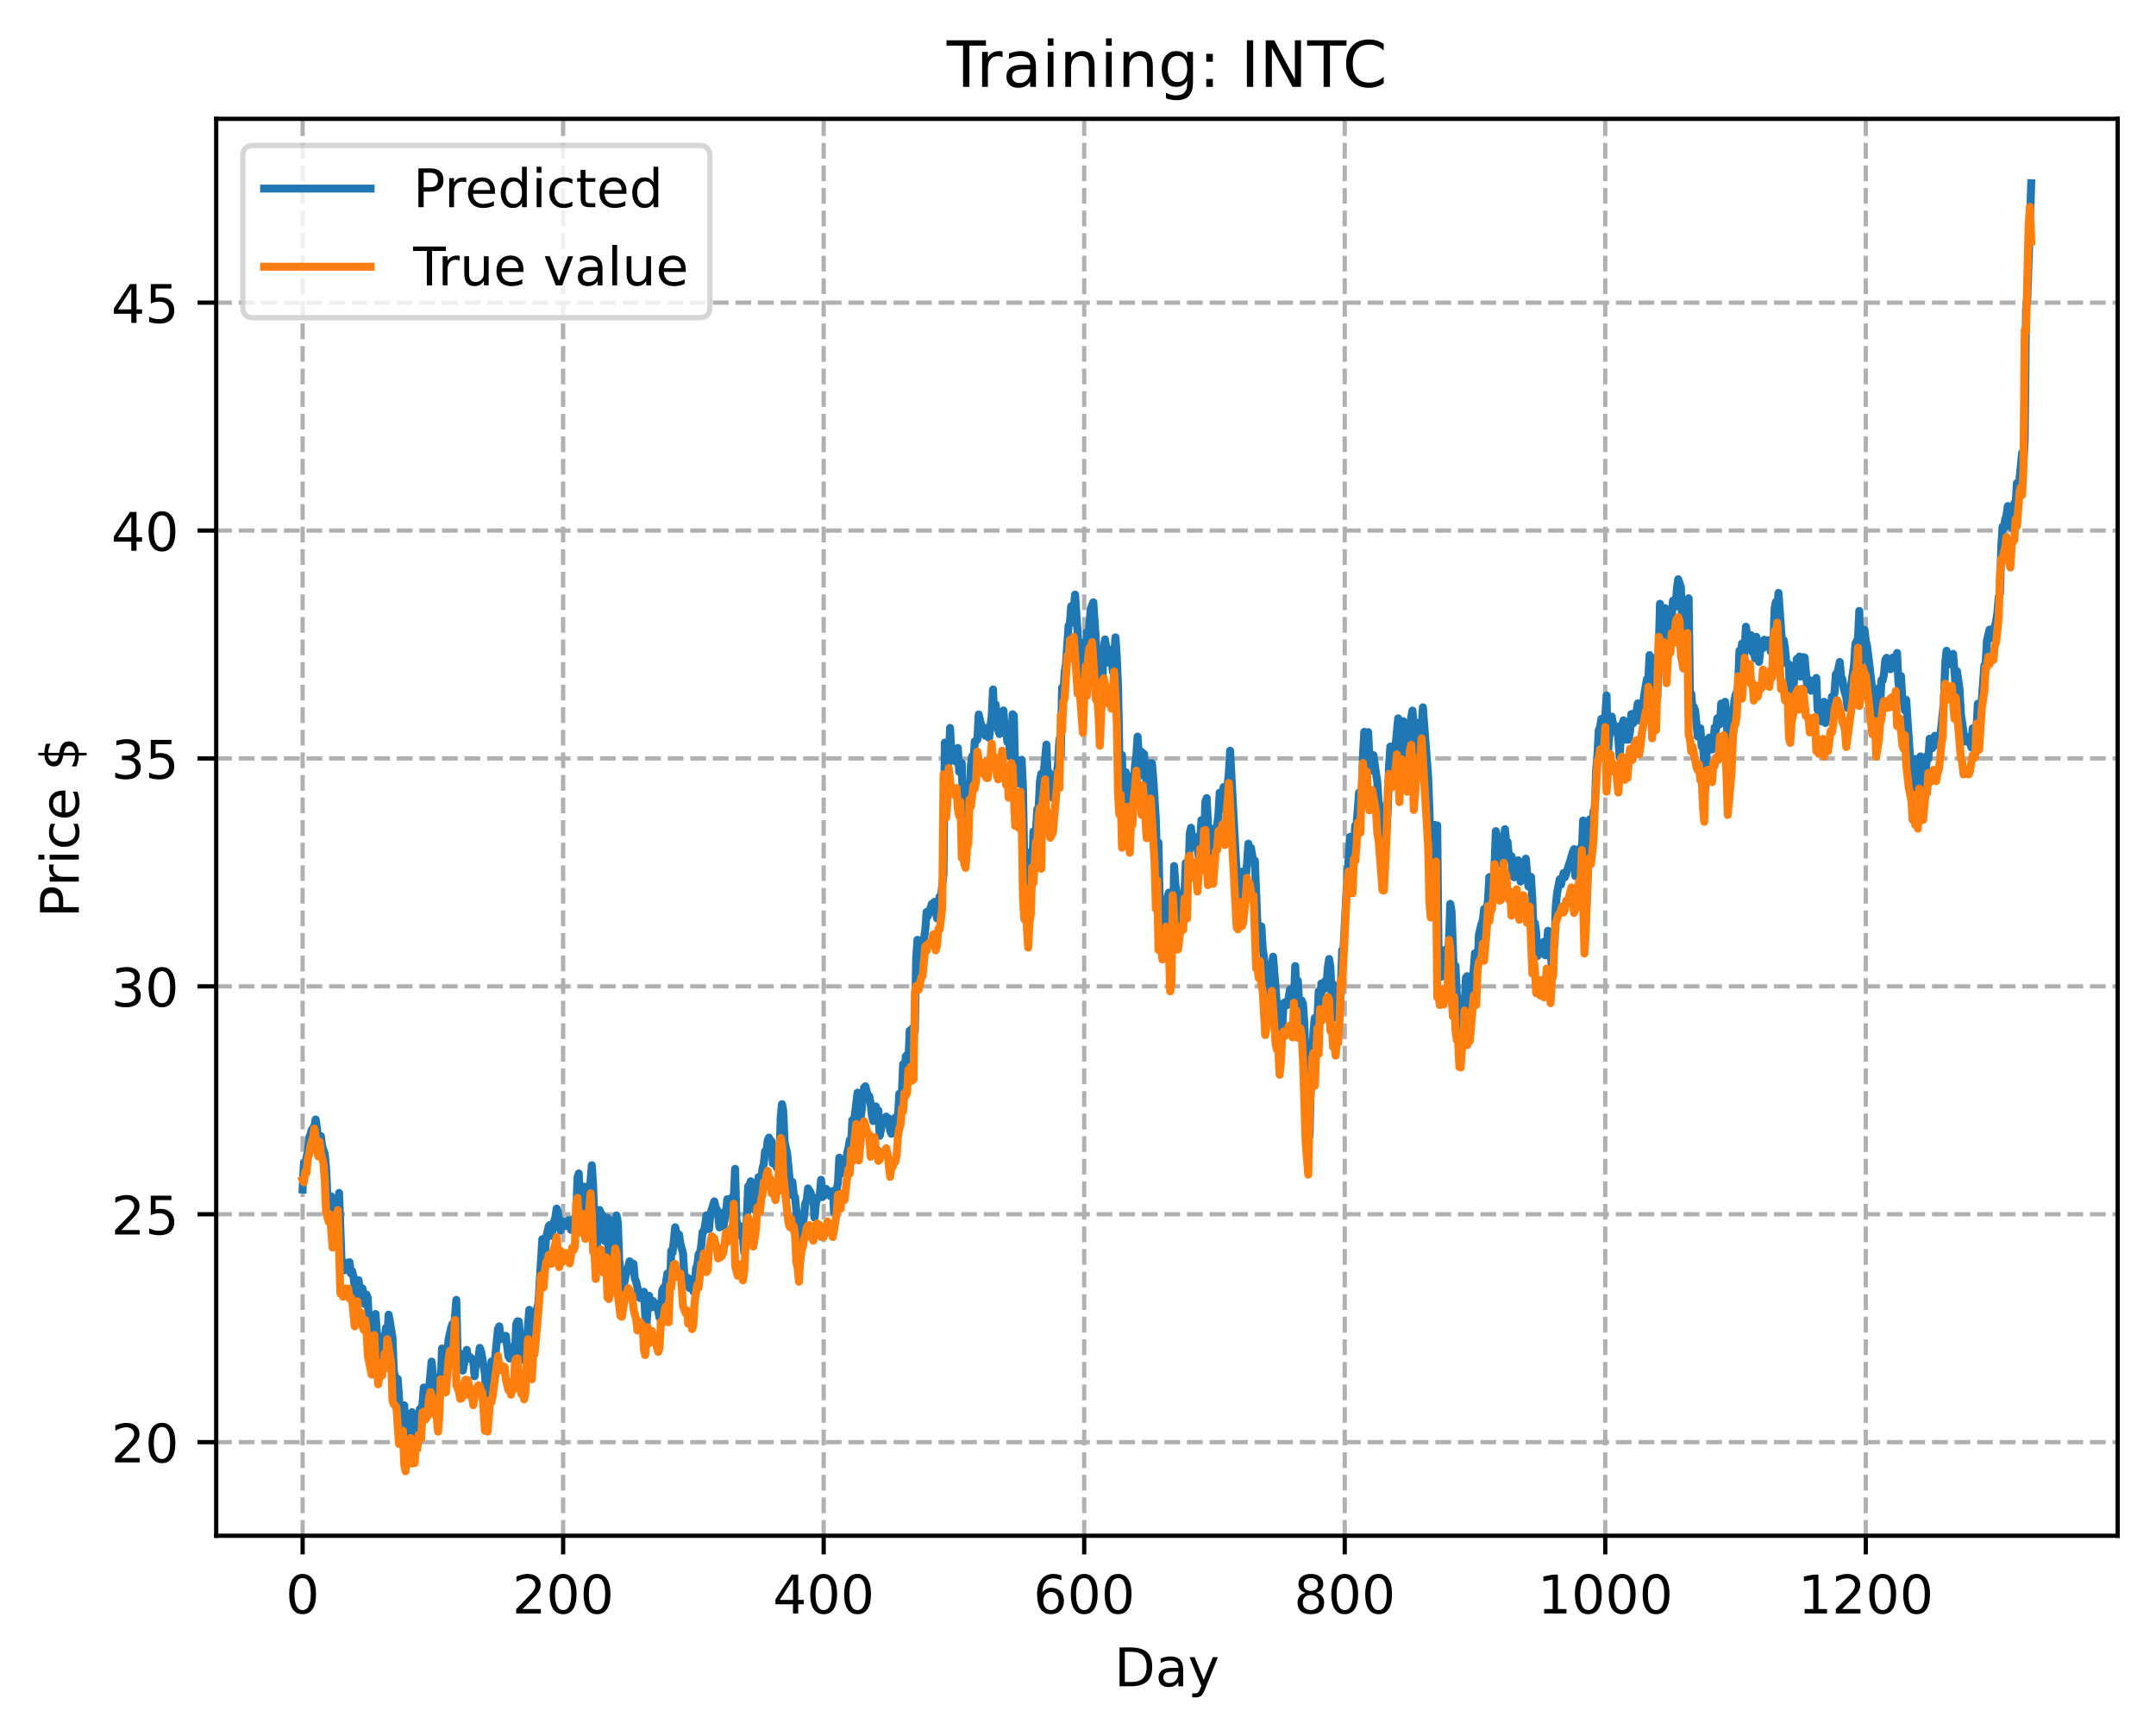 <?xml version="1.0" encoding="utf-8" standalone="no"?>
<!DOCTYPE svg PUBLIC "-//W3C//DTD SVG 1.1//EN"
  "http://www.w3.org/Graphics/SVG/1.1/DTD/svg11.dtd">
<!-- Created with matplotlib (https://matplotlib.org/) -->
<svg height="325.986pt" version="1.1" viewBox="0 0 404.923 325.986" width="404.923pt" xmlns="http://www.w3.org/2000/svg" xmlns:xlink="http://www.w3.org/1999/xlink">
 <defs>
  <style type="text/css">
*{stroke-linecap:butt;stroke-linejoin:round;}
  </style>
 </defs>
 <g id="figure_1">
  <g id="patch_1">
   <path d="M 0 325.986 
L 404.923 325.986 
L 404.923 0 
L 0 0 
z
" style="fill:#ffffff;"/>
  </g>
  <g id="axes_1">
   <g id="patch_2">
    <path d="M 40.603 288.43 
L 397.723 288.43 
L 397.723 22.318 
L 40.603 22.318 
z
" style="fill:#ffffff;"/>
   </g>
   <g id="matplotlib.axis_1">
    <g id="xtick_1">
     <g id="line2d_1">
      <path clip-path="url(#p564e3f6e14)" d="M 56.836 288.43 
L 56.836 22.318 
" style="fill:none;stroke:#b0b0b0;stroke-dasharray:2.96,1.28;stroke-dashoffset:0;stroke-width:0.8;"/>
     </g>
     <g id="line2d_2">
      <defs>
       <path d="M 0 0 
L 0 3.5 
" id="m8eed8a316c" style="stroke:#000000;stroke-width:0.8;"/>
      </defs>
      <g>
       <use style="stroke:#000000;stroke-width:0.8;" x="56.836" xlink:href="#m8eed8a316c" y="288.43"/>
      </g>
     </g>
     <g id="text_1">
      <!-- 0 -->
      <defs>
       <path d="M 31.781 66.406 
Q 24.172 66.406 20.328 58.906 
Q 16.5 51.422 16.5 36.375 
Q 16.5 21.391 20.328 13.891 
Q 24.172 6.391 31.781 6.391 
Q 39.453 6.391 43.281 13.891 
Q 47.125 21.391 47.125 36.375 
Q 47.125 51.422 43.281 58.906 
Q 39.453 66.406 31.781 66.406 
z
M 31.781 74.219 
Q 44.047 74.219 50.516 64.516 
Q 56.984 54.828 56.984 36.375 
Q 56.984 17.969 50.516 8.266 
Q 44.047 -1.422 31.781 -1.422 
Q 19.531 -1.422 13.062 8.266 
Q 6.594 17.969 6.594 36.375 
Q 6.594 54.828 13.062 64.516 
Q 19.531 74.219 31.781 74.219 
z
" id="DejaVuSans-48"/>
      </defs>
      <g transform="translate(53.655 303.029)scale(0.1 -0.1)">
       <use xlink:href="#DejaVuSans-48"/>
      </g>
     </g>
    </g>
    <g id="xtick_2">
     <g id="line2d_3">
      <path clip-path="url(#p564e3f6e14)" d="M 105.766 288.43 
L 105.766 22.318 
" style="fill:none;stroke:#b0b0b0;stroke-dasharray:2.96,1.28;stroke-dashoffset:0;stroke-width:0.8;"/>
     </g>
     <g id="line2d_4">
      <g>
       <use style="stroke:#000000;stroke-width:0.8;" x="105.766" xlink:href="#m8eed8a316c" y="288.43"/>
      </g>
     </g>
     <g id="text_2">
      <!-- 200 -->
      <defs>
       <path d="M 19.188 8.297 
L 53.609 8.297 
L 53.609 0 
L 7.328 0 
L 7.328 8.297 
Q 12.938 14.109 22.625 23.891 
Q 32.328 33.688 34.812 36.531 
Q 39.547 41.844 41.422 45.531 
Q 43.312 49.219 43.312 52.781 
Q 43.312 58.594 39.234 62.25 
Q 35.156 65.922 28.609 65.922 
Q 23.969 65.922 18.812 64.312 
Q 13.672 62.703 7.812 59.422 
L 7.812 69.391 
Q 13.766 71.781 18.938 73 
Q 24.125 74.219 28.422 74.219 
Q 39.75 74.219 46.484 68.547 
Q 53.219 62.891 53.219 53.422 
Q 53.219 48.922 51.531 44.891 
Q 49.859 40.875 45.406 35.406 
Q 44.188 33.984 37.641 27.219 
Q 31.109 20.453 19.188 8.297 
z
" id="DejaVuSans-50"/>
      </defs>
      <g transform="translate(96.223 303.029)scale(0.1 -0.1)">
       <use xlink:href="#DejaVuSans-50"/>
       <use x="63.623" xlink:href="#DejaVuSans-48"/>
       <use x="127.246" xlink:href="#DejaVuSans-48"/>
      </g>
     </g>
    </g>
    <g id="xtick_3">
     <g id="line2d_5">
      <path clip-path="url(#p564e3f6e14)" d="M 154.697 288.43 
L 154.697 22.318 
" style="fill:none;stroke:#b0b0b0;stroke-dasharray:2.96,1.28;stroke-dashoffset:0;stroke-width:0.8;"/>
     </g>
     <g id="line2d_6">
      <g>
       <use style="stroke:#000000;stroke-width:0.8;" x="154.697" xlink:href="#m8eed8a316c" y="288.43"/>
      </g>
     </g>
     <g id="text_3">
      <!-- 400 -->
      <defs>
       <path d="M 37.797 64.312 
L 12.891 25.391 
L 37.797 25.391 
z
M 35.203 72.906 
L 47.609 72.906 
L 47.609 25.391 
L 58.016 25.391 
L 58.016 17.188 
L 47.609 17.188 
L 47.609 0 
L 37.797 0 
L 37.797 17.188 
L 4.891 17.188 
L 4.891 26.703 
z
" id="DejaVuSans-52"/>
      </defs>
      <g transform="translate(145.153 303.029)scale(0.1 -0.1)">
       <use xlink:href="#DejaVuSans-52"/>
       <use x="63.623" xlink:href="#DejaVuSans-48"/>
       <use x="127.246" xlink:href="#DejaVuSans-48"/>
      </g>
     </g>
    </g>
    <g id="xtick_4">
     <g id="line2d_7">
      <path clip-path="url(#p564e3f6e14)" d="M 203.628 288.43 
L 203.628 22.318 
" style="fill:none;stroke:#b0b0b0;stroke-dasharray:2.96,1.28;stroke-dashoffset:0;stroke-width:0.8;"/>
     </g>
     <g id="line2d_8">
      <g>
       <use style="stroke:#000000;stroke-width:0.8;" x="203.628" xlink:href="#m8eed8a316c" y="288.43"/>
      </g>
     </g>
     <g id="text_4">
      <!-- 600 -->
      <defs>
       <path d="M 33.016 40.375 
Q 26.375 40.375 22.484 35.828 
Q 18.609 31.297 18.609 23.391 
Q 18.609 15.531 22.484 10.953 
Q 26.375 6.391 33.016 6.391 
Q 39.656 6.391 43.531 10.953 
Q 47.406 15.531 47.406 23.391 
Q 47.406 31.297 43.531 35.828 
Q 39.656 40.375 33.016 40.375 
z
M 52.594 71.297 
L 52.594 62.312 
Q 48.875 64.062 45.094 64.984 
Q 41.312 65.922 37.594 65.922 
Q 27.828 65.922 22.672 59.328 
Q 17.531 52.734 16.797 39.406 
Q 19.672 43.656 24.016 45.922 
Q 28.375 48.188 33.594 48.188 
Q 44.578 48.188 50.953 41.516 
Q 57.328 34.859 57.328 23.391 
Q 57.328 12.156 50.688 5.359 
Q 44.047 -1.422 33.016 -1.422 
Q 20.359 -1.422 13.672 8.266 
Q 6.984 17.969 6.984 36.375 
Q 6.984 53.656 15.188 63.938 
Q 23.391 74.219 37.203 74.219 
Q 40.922 74.219 44.703 73.484 
Q 48.484 72.75 52.594 71.297 
z
" id="DejaVuSans-54"/>
      </defs>
      <g transform="translate(194.084 303.029)scale(0.1 -0.1)">
       <use xlink:href="#DejaVuSans-54"/>
       <use x="63.623" xlink:href="#DejaVuSans-48"/>
       <use x="127.246" xlink:href="#DejaVuSans-48"/>
      </g>
     </g>
    </g>
    <g id="xtick_5">
     <g id="line2d_9">
      <path clip-path="url(#p564e3f6e14)" d="M 252.558 288.43 
L 252.558 22.318 
" style="fill:none;stroke:#b0b0b0;stroke-dasharray:2.96,1.28;stroke-dashoffset:0;stroke-width:0.8;"/>
     </g>
     <g id="line2d_10">
      <g>
       <use style="stroke:#000000;stroke-width:0.8;" x="252.558" xlink:href="#m8eed8a316c" y="288.43"/>
      </g>
     </g>
     <g id="text_5">
      <!-- 800 -->
      <defs>
       <path d="M 31.781 34.625 
Q 24.75 34.625 20.719 30.859 
Q 16.703 27.094 16.703 20.516 
Q 16.703 13.922 20.719 10.156 
Q 24.75 6.391 31.781 6.391 
Q 38.812 6.391 42.859 10.172 
Q 46.922 13.969 46.922 20.516 
Q 46.922 27.094 42.891 30.859 
Q 38.875 34.625 31.781 34.625 
z
M 21.922 38.812 
Q 15.578 40.375 12.031 44.719 
Q 8.5 49.078 8.5 55.328 
Q 8.5 64.062 14.719 69.141 
Q 20.953 74.219 31.781 74.219 
Q 42.672 74.219 48.875 69.141 
Q 55.078 64.062 55.078 55.328 
Q 55.078 49.078 51.531 44.719 
Q 48 40.375 41.703 38.812 
Q 48.828 37.156 52.797 32.312 
Q 56.781 27.484 56.781 20.516 
Q 56.781 9.906 50.312 4.234 
Q 43.844 -1.422 31.781 -1.422 
Q 19.734 -1.422 13.25 4.234 
Q 6.781 9.906 6.781 20.516 
Q 6.781 27.484 10.781 32.312 
Q 14.797 37.156 21.922 38.812 
z
M 18.312 54.391 
Q 18.312 48.734 21.844 45.562 
Q 25.391 42.391 31.781 42.391 
Q 38.141 42.391 41.719 45.562 
Q 45.312 48.734 45.312 54.391 
Q 45.312 60.062 41.719 63.234 
Q 38.141 66.406 31.781 66.406 
Q 25.391 66.406 21.844 63.234 
Q 18.312 60.062 18.312 54.391 
z
" id="DejaVuSans-56"/>
      </defs>
      <g transform="translate(243.015 303.029)scale(0.1 -0.1)">
       <use xlink:href="#DejaVuSans-56"/>
       <use x="63.623" xlink:href="#DejaVuSans-48"/>
       <use x="127.246" xlink:href="#DejaVuSans-48"/>
      </g>
     </g>
    </g>
    <g id="xtick_6">
     <g id="line2d_11">
      <path clip-path="url(#p564e3f6e14)" d="M 301.489 288.43 
L 301.489 22.318 
" style="fill:none;stroke:#b0b0b0;stroke-dasharray:2.96,1.28;stroke-dashoffset:0;stroke-width:0.8;"/>
     </g>
     <g id="line2d_12">
      <g>
       <use style="stroke:#000000;stroke-width:0.8;" x="301.489" xlink:href="#m8eed8a316c" y="288.43"/>
      </g>
     </g>
     <g id="text_6">
      <!-- 1000 -->
      <defs>
       <path d="M 12.406 8.297 
L 28.516 8.297 
L 28.516 63.922 
L 10.984 60.406 
L 10.984 69.391 
L 28.422 72.906 
L 38.281 72.906 
L 38.281 8.297 
L 54.391 8.297 
L 54.391 0 
L 12.406 0 
z
" id="DejaVuSans-49"/>
      </defs>
      <g transform="translate(288.764 303.029)scale(0.1 -0.1)">
       <use xlink:href="#DejaVuSans-49"/>
       <use x="63.623" xlink:href="#DejaVuSans-48"/>
       <use x="127.246" xlink:href="#DejaVuSans-48"/>
       <use x="190.869" xlink:href="#DejaVuSans-48"/>
      </g>
     </g>
    </g>
    <g id="xtick_7">
     <g id="line2d_13">
      <path clip-path="url(#p564e3f6e14)" d="M 350.419 288.43 
L 350.419 22.318 
" style="fill:none;stroke:#b0b0b0;stroke-dasharray:2.96,1.28;stroke-dashoffset:0;stroke-width:0.8;"/>
     </g>
     <g id="line2d_14">
      <g>
       <use style="stroke:#000000;stroke-width:0.8;" x="350.419" xlink:href="#m8eed8a316c" y="288.43"/>
      </g>
     </g>
     <g id="text_7">
      <!-- 1200 -->
      <g transform="translate(337.694 303.029)scale(0.1 -0.1)">
       <use xlink:href="#DejaVuSans-49"/>
       <use x="63.623" xlink:href="#DejaVuSans-50"/>
       <use x="127.246" xlink:href="#DejaVuSans-48"/>
       <use x="190.869" xlink:href="#DejaVuSans-48"/>
      </g>
     </g>
    </g>
    <g id="text_8">
     <!-- Day -->
     <defs>
      <path d="M 19.672 64.797 
L 19.672 8.109 
L 31.594 8.109 
Q 46.688 8.109 53.688 14.938 
Q 60.688 21.781 60.688 36.531 
Q 60.688 51.172 53.688 57.984 
Q 46.688 64.797 31.594 64.797 
z
M 9.812 72.906 
L 30.078 72.906 
Q 51.266 72.906 61.172 64.094 
Q 71.094 55.281 71.094 36.531 
Q 71.094 17.672 61.125 8.828 
Q 51.172 0 30.078 0 
L 9.812 0 
z
" id="DejaVuSans-68"/>
      <path d="M 34.281 27.484 
Q 23.391 27.484 19.188 25 
Q 14.984 22.516 14.984 16.5 
Q 14.984 11.719 18.141 8.906 
Q 21.297 6.109 26.703 6.109 
Q 34.188 6.109 38.703 11.406 
Q 43.219 16.703 43.219 25.484 
L 43.219 27.484 
z
M 52.203 31.203 
L 52.203 0 
L 43.219 0 
L 43.219 8.297 
Q 40.141 3.328 35.547 0.953 
Q 30.953 -1.422 24.312 -1.422 
Q 15.922 -1.422 10.953 3.297 
Q 6 8.016 6 15.922 
Q 6 25.141 12.172 29.828 
Q 18.359 34.516 30.609 34.516 
L 43.219 34.516 
L 43.219 35.406 
Q 43.219 41.609 39.141 45 
Q 35.062 48.391 27.688 48.391 
Q 23 48.391 18.547 47.266 
Q 14.109 46.141 10.016 43.891 
L 10.016 52.203 
Q 14.938 54.109 19.578 55.047 
Q 24.219 56 28.609 56 
Q 40.484 56 46.344 49.844 
Q 52.203 43.703 52.203 31.203 
z
" id="DejaVuSans-97"/>
      <path d="M 32.172 -5.078 
Q 28.375 -14.844 24.75 -17.812 
Q 21.141 -20.797 15.094 -20.797 
L 7.906 -20.797 
L 7.906 -13.281 
L 13.188 -13.281 
Q 16.891 -13.281 18.938 -11.516 
Q 21 -9.766 23.484 -3.219 
L 25.094 0.875 
L 2.984 54.688 
L 12.5 54.688 
L 29.594 11.922 
L 46.688 54.688 
L 56.203 54.688 
z
" id="DejaVuSans-121"/>
     </defs>
     <g transform="translate(209.29 316.707)scale(0.1 -0.1)">
      <use xlink:href="#DejaVuSans-68"/>
      <use x="77.002" xlink:href="#DejaVuSans-97"/>
      <use x="138.281" xlink:href="#DejaVuSans-121"/>
     </g>
    </g>
   </g>
   <g id="matplotlib.axis_2">
    <g id="ytick_1">
     <g id="line2d_15">
      <path clip-path="url(#p564e3f6e14)" d="M 40.603 270.855 
L 397.723 270.855 
" style="fill:none;stroke:#b0b0b0;stroke-dasharray:2.96,1.28;stroke-dashoffset:0;stroke-width:0.8;"/>
     </g>
     <g id="line2d_16">
      <defs>
       <path d="M 0 0 
L -3.5 0 
" id="m1557a6a42c" style="stroke:#000000;stroke-width:0.8;"/>
      </defs>
      <g>
       <use style="stroke:#000000;stroke-width:0.8;" x="40.603" xlink:href="#m1557a6a42c" y="270.855"/>
      </g>
     </g>
     <g id="text_9">
      <!-- 20 -->
      <g transform="translate(20.878 274.655)scale(0.1 -0.1)">
       <use xlink:href="#DejaVuSans-50"/>
       <use x="63.623" xlink:href="#DejaVuSans-48"/>
      </g>
     </g>
    </g>
    <g id="ytick_2">
     <g id="line2d_17">
      <path clip-path="url(#p564e3f6e14)" d="M 40.603 228.052 
L 397.723 228.052 
" style="fill:none;stroke:#b0b0b0;stroke-dasharray:2.96,1.28;stroke-dashoffset:0;stroke-width:0.8;"/>
     </g>
     <g id="line2d_18">
      <g>
       <use style="stroke:#000000;stroke-width:0.8;" x="40.603" xlink:href="#m1557a6a42c" y="228.052"/>
      </g>
     </g>
     <g id="text_10">
      <!-- 25 -->
      <defs>
       <path d="M 10.797 72.906 
L 49.516 72.906 
L 49.516 64.594 
L 19.828 64.594 
L 19.828 46.734 
Q 21.969 47.469 24.109 47.828 
Q 26.266 48.188 28.422 48.188 
Q 40.625 48.188 47.75 41.5 
Q 54.891 34.812 54.891 23.391 
Q 54.891 11.625 47.562 5.094 
Q 40.234 -1.422 26.906 -1.422 
Q 22.312 -1.422 17.547 -0.641 
Q 12.797 0.141 7.719 1.703 
L 7.719 11.625 
Q 12.109 9.234 16.797 8.062 
Q 21.484 6.891 26.703 6.891 
Q 35.156 6.891 40.078 11.328 
Q 45.016 15.766 45.016 23.391 
Q 45.016 31 40.078 35.438 
Q 35.156 39.891 26.703 39.891 
Q 22.75 39.891 18.812 39.016 
Q 14.891 38.141 10.797 36.281 
z
" id="DejaVuSans-53"/>
      </defs>
      <g transform="translate(20.878 231.851)scale(0.1 -0.1)">
       <use xlink:href="#DejaVuSans-50"/>
       <use x="63.623" xlink:href="#DejaVuSans-53"/>
      </g>
     </g>
    </g>
    <g id="ytick_3">
     <g id="line2d_19">
      <path clip-path="url(#p564e3f6e14)" d="M 40.603 185.249 
L 397.723 185.249 
" style="fill:none;stroke:#b0b0b0;stroke-dasharray:2.96,1.28;stroke-dashoffset:0;stroke-width:0.8;"/>
     </g>
     <g id="line2d_20">
      <g>
       <use style="stroke:#000000;stroke-width:0.8;" x="40.603" xlink:href="#m1557a6a42c" y="185.249"/>
      </g>
     </g>
     <g id="text_11">
      <!-- 30 -->
      <defs>
       <path d="M 40.578 39.312 
Q 47.656 37.797 51.625 33 
Q 55.609 28.219 55.609 21.188 
Q 55.609 10.406 48.188 4.484 
Q 40.766 -1.422 27.094 -1.422 
Q 22.516 -1.422 17.656 -0.516 
Q 12.797 0.391 7.625 2.203 
L 7.625 11.719 
Q 11.719 9.328 16.594 8.109 
Q 21.484 6.891 26.812 6.891 
Q 36.078 6.891 40.938 10.547 
Q 45.797 14.203 45.797 21.188 
Q 45.797 27.641 41.281 31.266 
Q 36.766 34.906 28.719 34.906 
L 20.219 34.906 
L 20.219 43.016 
L 29.109 43.016 
Q 36.375 43.016 40.234 45.922 
Q 44.094 48.828 44.094 54.297 
Q 44.094 59.906 40.109 62.906 
Q 36.141 65.922 28.719 65.922 
Q 24.656 65.922 20.016 65.031 
Q 15.375 64.156 9.812 62.312 
L 9.812 71.094 
Q 15.438 72.656 20.344 73.438 
Q 25.25 74.219 29.594 74.219 
Q 40.828 74.219 47.359 69.109 
Q 53.906 64.016 53.906 55.328 
Q 53.906 49.266 50.438 45.094 
Q 46.969 40.922 40.578 39.312 
z
" id="DejaVuSans-51"/>
      </defs>
      <g transform="translate(20.878 189.048)scale(0.1 -0.1)">
       <use xlink:href="#DejaVuSans-51"/>
       <use x="63.623" xlink:href="#DejaVuSans-48"/>
      </g>
     </g>
    </g>
    <g id="ytick_4">
     <g id="line2d_21">
      <path clip-path="url(#p564e3f6e14)" d="M 40.603 142.446 
L 397.723 142.446 
" style="fill:none;stroke:#b0b0b0;stroke-dasharray:2.96,1.28;stroke-dashoffset:0;stroke-width:0.8;"/>
     </g>
     <g id="line2d_22">
      <g>
       <use style="stroke:#000000;stroke-width:0.8;" x="40.603" xlink:href="#m1557a6a42c" y="142.446"/>
      </g>
     </g>
     <g id="text_12">
      <!-- 35 -->
      <g transform="translate(20.878 146.245)scale(0.1 -0.1)">
       <use xlink:href="#DejaVuSans-51"/>
       <use x="63.623" xlink:href="#DejaVuSans-53"/>
      </g>
     </g>
    </g>
    <g id="ytick_5">
     <g id="line2d_23">
      <path clip-path="url(#p564e3f6e14)" d="M 40.603 99.642 
L 397.723 99.642 
" style="fill:none;stroke:#b0b0b0;stroke-dasharray:2.96,1.28;stroke-dashoffset:0;stroke-width:0.8;"/>
     </g>
     <g id="line2d_24">
      <g>
       <use style="stroke:#000000;stroke-width:0.8;" x="40.603" xlink:href="#m1557a6a42c" y="99.642"/>
      </g>
     </g>
     <g id="text_13">
      <!-- 40 -->
      <g transform="translate(20.878 103.442)scale(0.1 -0.1)">
       <use xlink:href="#DejaVuSans-52"/>
       <use x="63.623" xlink:href="#DejaVuSans-48"/>
      </g>
     </g>
    </g>
    <g id="ytick_6">
     <g id="line2d_25">
      <path clip-path="url(#p564e3f6e14)" d="M 40.603 56.839 
L 397.723 56.839 
" style="fill:none;stroke:#b0b0b0;stroke-dasharray:2.96,1.28;stroke-dashoffset:0;stroke-width:0.8;"/>
     </g>
     <g id="line2d_26">
      <g>
       <use style="stroke:#000000;stroke-width:0.8;" x="40.603" xlink:href="#m1557a6a42c" y="56.839"/>
      </g>
     </g>
     <g id="text_14">
      <!-- 45 -->
      <g transform="translate(20.878 60.638)scale(0.1 -0.1)">
       <use xlink:href="#DejaVuSans-52"/>
       <use x="63.623" xlink:href="#DejaVuSans-53"/>
      </g>
     </g>
    </g>
    <g id="text_15">
     <!-- Price $ -->
     <defs>
      <path d="M 19.672 64.797 
L 19.672 37.406 
L 32.078 37.406 
Q 38.969 37.406 42.719 40.969 
Q 46.484 44.531 46.484 51.125 
Q 46.484 57.672 42.719 61.234 
Q 38.969 64.797 32.078 64.797 
z
M 9.812 72.906 
L 32.078 72.906 
Q 44.344 72.906 50.609 67.359 
Q 56.891 61.812 56.891 51.125 
Q 56.891 40.328 50.609 34.812 
Q 44.344 29.297 32.078 29.297 
L 19.672 29.297 
L 19.672 0 
L 9.812 0 
z
" id="DejaVuSans-80"/>
      <path d="M 41.109 46.297 
Q 39.594 47.172 37.812 47.578 
Q 36.031 48 33.891 48 
Q 26.266 48 22.188 43.047 
Q 18.109 38.094 18.109 28.812 
L 18.109 0 
L 9.078 0 
L 9.078 54.688 
L 18.109 54.688 
L 18.109 46.188 
Q 20.953 51.172 25.484 53.578 
Q 30.031 56 36.531 56 
Q 37.453 56 38.578 55.875 
Q 39.703 55.766 41.062 55.516 
z
" id="DejaVuSans-114"/>
      <path d="M 9.422 54.688 
L 18.406 54.688 
L 18.406 0 
L 9.422 0 
z
M 9.422 75.984 
L 18.406 75.984 
L 18.406 64.594 
L 9.422 64.594 
z
" id="DejaVuSans-105"/>
      <path d="M 48.781 52.594 
L 48.781 44.188 
Q 44.969 46.297 41.141 47.344 
Q 37.312 48.391 33.406 48.391 
Q 24.656 48.391 19.812 42.844 
Q 14.984 37.312 14.984 27.297 
Q 14.984 17.281 19.812 11.734 
Q 24.656 6.203 33.406 6.203 
Q 37.312 6.203 41.141 7.25 
Q 44.969 8.297 48.781 10.406 
L 48.781 2.094 
Q 45.016 0.344 40.984 -0.531 
Q 36.969 -1.422 32.422 -1.422 
Q 20.062 -1.422 12.781 6.344 
Q 5.516 14.109 5.516 27.297 
Q 5.516 40.672 12.859 48.328 
Q 20.219 56 33.016 56 
Q 37.156 56 41.109 55.141 
Q 45.062 54.297 48.781 52.594 
z
" id="DejaVuSans-99"/>
      <path d="M 56.203 29.594 
L 56.203 25.203 
L 14.891 25.203 
Q 15.484 15.922 20.484 11.062 
Q 25.484 6.203 34.422 6.203 
Q 39.594 6.203 44.453 7.469 
Q 49.312 8.734 54.109 11.281 
L 54.109 2.781 
Q 49.266 0.734 44.188 -0.344 
Q 39.109 -1.422 33.891 -1.422 
Q 20.797 -1.422 13.156 6.188 
Q 5.516 13.812 5.516 26.812 
Q 5.516 40.234 12.766 48.109 
Q 20.016 56 32.328 56 
Q 43.359 56 49.781 48.891 
Q 56.203 41.797 56.203 29.594 
z
M 47.219 32.234 
Q 47.125 39.594 43.094 43.984 
Q 39.062 48.391 32.422 48.391 
Q 24.906 48.391 20.391 44.141 
Q 15.875 39.891 15.188 32.172 
z
" id="DejaVuSans-101"/>
      <path id="DejaVuSans-32"/>
      <path d="M 33.797 -14.703 
L 28.906 -14.703 
L 28.859 0 
Q 23.734 0.094 18.609 1.188 
Q 13.484 2.297 8.297 4.5 
L 8.297 13.281 
Q 13.281 10.156 18.375 8.562 
Q 23.484 6.984 28.906 6.938 
L 28.906 29.203 
Q 18.109 30.953 13.203 35.156 
Q 8.297 39.359 8.297 46.688 
Q 8.297 54.641 13.625 59.219 
Q 18.953 63.812 28.906 64.5 
L 28.906 75.984 
L 33.797 75.984 
L 33.797 64.656 
Q 38.328 64.453 42.578 63.688 
Q 46.828 62.938 50.875 61.625 
L 50.875 53.078 
Q 46.828 55.125 42.547 56.25 
Q 38.281 57.375 33.797 57.562 
L 33.797 36.719 
Q 44.875 35.016 50.094 30.609 
Q 55.328 26.219 55.328 18.609 
Q 55.328 10.359 49.781 5.594 
Q 44.234 0.828 33.797 0.094 
z
M 28.906 37.594 
L 28.906 57.625 
Q 23.25 56.984 20.266 54.391 
Q 17.281 51.812 17.281 47.516 
Q 17.281 43.312 20.031 40.969 
Q 22.797 38.625 28.906 37.594 
z
M 33.797 28.219 
L 33.797 7.078 
Q 39.984 7.906 43.141 10.594 
Q 46.297 13.281 46.297 17.672 
Q 46.297 21.969 43.281 24.5 
Q 40.281 27.047 33.797 28.219 
z
" id="DejaVuSans-36"/>
     </defs>
     <g transform="translate(14.798 172.342)rotate(-90)scale(0.1 -0.1)">
      <use xlink:href="#DejaVuSans-80"/>
      <use x="58.553" xlink:href="#DejaVuSans-114"/>
      <use x="99.666" xlink:href="#DejaVuSans-105"/>
      <use x="127.449" xlink:href="#DejaVuSans-99"/>
      <use x="182.43" xlink:href="#DejaVuSans-101"/>
      <use x="243.953" xlink:href="#DejaVuSans-32"/>
      <use x="275.74" xlink:href="#DejaVuSans-36"/>
     </g>
    </g>
   </g>
   <g id="line2d_27">
    <path clip-path="url(#p564e3f6e14)" d="M 56.836 223.4 
L 57.081 218.389 
L 57.325 220.129 
L 57.57 217.326 
L 57.814 216.419 
L 58.059 213.707 
L 58.304 213.11 
L 58.548 212.189 
L 59.038 211.559 
L 59.282 210.253 
L 60.016 215.396 
L 60.261 213.375 
L 60.506 215.254 
L 60.995 216.733 
L 61.24 219.347 
L 61.484 224.558 
L 61.974 226.232 
L 62.218 224.689 
L 62.463 226.872 
L 62.708 230.195 
L 62.952 226.275 
L 63.197 228.792 
L 63.441 229.413 
L 63.686 224.048 
L 64.175 237.76 
L 64.42 237.648 
L 64.665 238.593 
L 64.909 237.352 
L 65.154 237.156 
L 65.399 237.947 
L 65.643 237.06 
L 65.888 239.153 
L 66.133 238.734 
L 66.377 239.66 
L 66.867 244.231 
L 67.111 243.932 
L 67.356 240.44 
L 67.601 242.968 
L 67.845 242.762 
L 68.09 241.98 
L 68.335 244.071 
L 68.579 244.954 
L 68.824 243.129 
L 69.069 243.789 
L 69.313 248.894 
L 70.047 253.112 
L 70.292 251.535 
L 70.536 246.782 
L 70.781 250.215 
L 71.026 251.382 
L 71.27 254.708 
L 71.76 252.553 
L 72.004 253.474 
L 72.494 249.367 
L 72.738 251.4 
L 72.983 246.909 
L 73.228 248.213 
L 73.717 251.228 
L 73.962 257.494 
L 74.206 258.759 
L 74.451 258.804 
L 74.696 258.987 
L 75.185 266.058 
L 75.429 265.54 
L 75.674 264.036 
L 75.919 263.937 
L 76.163 269.633 
L 76.408 271.466 
L 76.653 265.715 
L 76.897 267.98 
L 77.387 265.228 
L 77.631 269.798 
L 77.876 270.425 
L 78.121 270.211 
L 78.365 266.632 
L 78.61 267.334 
L 78.855 264.631 
L 79.099 264.836 
L 79.344 263.745 
L 79.589 260.599 
L 80.078 261.894 
L 80.567 261.064 
L 81.056 255.728 
L 81.546 260.247 
L 81.79 258.67 
L 82.035 259.5 
L 82.28 261.695 
L 82.524 262.186 
L 82.769 260.186 
L 83.014 253.261 
L 83.258 254.109 
L 83.503 255.799 
L 83.748 254.667 
L 83.992 254.942 
L 84.237 251.572 
L 84.726 249.39 
L 84.971 248.665 
L 85.216 250.146 
L 85.705 244.137 
L 85.95 254.877 
L 86.194 254.001 
L 86.439 254.99 
L 86.684 257.305 
L 86.928 257.415 
L 87.662 253.519 
L 87.907 255.191 
L 88.151 254.957 
L 88.396 254.967 
L 88.885 255.641 
L 89.13 258.479 
L 89.375 255.968 
L 89.619 255.929 
L 89.864 255.011 
L 90.109 253.148 
L 90.353 253.779 
L 91.087 258.085 
L 91.332 262.72 
L 91.577 261.559 
L 91.821 263.501 
L 92.066 261.048 
L 92.311 255.691 
L 92.555 257.797 
L 92.8 257.127 
L 93.289 251.99 
L 93.534 249.535 
L 93.778 249.108 
L 94.023 251.541 
L 94.268 250.799 
L 94.512 251.163 
L 95.002 250.881 
L 95.491 254.763 
L 95.736 255.153 
L 95.98 254.044 
L 96.225 254.932 
L 96.47 252.854 
L 96.714 254.092 
L 96.959 248.665 
L 97.204 248.146 
L 97.448 248.19 
L 97.693 251.209 
L 97.938 251.806 
L 98.182 255.007 
L 98.427 254.879 
L 98.672 255.692 
L 98.916 254.809 
L 99.161 249.007 
L 99.405 246.005 
L 99.65 248.853 
L 99.895 250.129 
L 100.139 252.487 
L 100.384 248.548 
L 100.873 245.731 
L 101.118 244.814 
L 101.852 232.732 
L 102.341 235.538 
L 102.586 232.368 
L 103.075 230.257 
L 103.32 230.046 
L 103.565 232.101 
L 104.054 229.429 
L 104.299 228.692 
L 104.543 226.985 
L 104.788 227.597 
L 105.277 231.117 
L 105.522 229.346 
L 105.766 230.192 
L 106.011 229.735 
L 106.256 230.233 
L 106.5 229.431 
L 106.745 229.144 
L 106.99 229.438 
L 107.234 230.971 
L 107.479 229.35 
L 107.724 228.897 
L 107.968 228.942 
L 108.213 228.506 
L 108.458 221.14 
L 108.702 220.381 
L 108.947 226.095 
L 109.192 224.079 
L 109.436 227.519 
L 109.681 222.86 
L 109.926 224.673 
L 110.17 225.409 
L 110.415 224.026 
L 110.66 223.447 
L 110.904 221.909 
L 111.149 218.852 
L 111.393 222.608 
L 111.638 228.9 
L 111.883 229.22 
L 112.127 233.895 
L 112.617 227.257 
L 112.861 227.936 
L 113.106 228.153 
L 113.595 233.105 
L 113.84 232.156 
L 114.085 228.701 
L 114.329 236.177 
L 114.574 238.041 
L 114.819 237.511 
L 115.063 229.17 
L 115.308 229.763 
L 115.553 232.08 
L 115.797 228.271 
L 116.042 229.623 
L 116.287 236.648 
L 116.531 238.719 
L 116.776 241.742 
L 117.02 242.034 
L 117.51 239.571 
L 117.754 238.764 
L 118.244 236.893 
L 118.733 237.322 
L 118.978 237.357 
L 119.222 240.122 
L 119.467 240.712 
L 119.712 241.773 
L 119.956 243.364 
L 120.201 243.795 
L 120.446 242.742 
L 120.69 243.474 
L 120.935 242.603 
L 121.18 247.01 
L 121.424 248.863 
L 121.669 245.282 
L 121.914 243.36 
L 122.158 245.598 
L 122.648 244.347 
L 122.892 244.687 
L 123.137 245.591 
L 123.381 244.882 
L 123.871 247.481 
L 124.115 247.037 
L 124.36 242.46 
L 124.605 241.862 
L 124.849 242.442 
L 125.339 239.18 
L 125.583 240.002 
L 125.828 241.46 
L 126.073 234.913 
L 126.317 235.254 
L 126.807 230.496 
L 127.296 232.599 
L 127.541 231.875 
L 127.785 233.621 
L 128.275 235.346 
L 128.519 239.335 
L 128.764 239.742 
L 129.008 241.065 
L 129.253 240.047 
L 129.498 241.905 
L 129.742 240.528 
L 129.987 240.771 
L 130.232 242.572 
L 130.476 241.464 
L 130.721 238.14 
L 130.966 237.589 
L 131.21 235.538 
L 131.455 235.328 
L 131.7 233.973 
L 131.944 231.402 
L 132.189 231.284 
L 132.434 230.089 
L 132.678 228.263 
L 132.923 230.52 
L 133.168 230.837 
L 133.412 227.958 
L 134.146 225.637 
L 134.391 226.685 
L 134.636 227.166 
L 134.88 228.324 
L 135.125 230.526 
L 135.369 227.79 
L 135.859 230.363 
L 136.348 227.735 
L 136.593 225.225 
L 136.837 227.957 
L 137.327 225.152 
L 137.571 224.755 
L 137.816 224.819 
L 138.061 219.519 
L 138.305 229.11 
L 138.795 231.901 
L 139.039 230.275 
L 139.284 232.196 
L 139.529 232.508 
L 139.773 235.241 
L 140.263 228.889 
L 140.507 222.807 
L 140.752 222.767 
L 140.996 221.853 
L 141.241 226.539 
L 141.486 224.914 
L 141.73 227.247 
L 141.975 227.028 
L 142.22 224.909 
L 142.464 221.053 
L 142.709 221.17 
L 142.954 221.615 
L 143.198 219.492 
L 143.443 218.609 
L 143.688 216.216 
L 143.932 216.528 
L 144.177 214.235 
L 144.422 213.661 
L 144.666 214.232 
L 144.911 214.337 
L 145.156 218.525 
L 145.4 216.149 
L 145.645 218.255 
L 145.89 219.31 
L 146.134 217.931 
L 146.379 218.067 
L 146.624 209.83 
L 146.868 207.377 
L 147.113 208.744 
L 147.357 214.453 
L 147.847 216.667 
L 148.581 224.433 
L 148.825 221.975 
L 149.07 224.437 
L 149.315 224.82 
L 149.559 227.16 
L 149.804 232.073 
L 150.049 230.499 
L 150.293 236.718 
L 150.538 228.949 
L 150.783 230.278 
L 151.272 225.92 
L 151.517 225.432 
L 151.761 223.198 
L 152.251 223.971 
L 152.495 225.326 
L 152.74 225.143 
L 152.984 228.708 
L 153.229 226.095 
L 153.474 225.117 
L 153.963 224.397 
L 154.208 221.578 
L 154.452 224.836 
L 154.697 224.605 
L 154.942 224.17 
L 155.186 223.302 
L 155.431 224.257 
L 155.676 223.735 
L 155.92 224.609 
L 156.165 224.253 
L 156.41 223.699 
L 156.654 227.705 
L 156.899 224.722 
L 157.388 222.07 
L 157.633 217.43 
L 157.878 218.402 
L 158.122 220.378 
L 158.367 218.234 
L 158.612 218.551 
L 158.856 219.698 
L 159.101 216.632 
L 159.345 215.644 
L 159.59 214.111 
L 159.835 215.045 
L 160.079 210.366 
L 160.324 211.333 
L 161.058 205.216 
L 161.303 209.457 
L 161.547 211.059 
L 162.281 204.282 
L 162.526 204.021 
L 163.015 205.85 
L 163.26 205.875 
L 163.505 207.14 
L 163.749 209.511 
L 163.994 210.543 
L 164.483 207.796 
L 164.728 209.012 
L 164.972 208.552 
L 165.217 213.334 
L 165.706 210.907 
L 165.951 211.02 
L 166.196 210.523 
L 166.44 209.705 
L 166.685 210.207 
L 166.93 210.056 
L 167.174 212.393 
L 167.419 212.942 
L 167.664 212.079 
L 168.153 209.884 
L 168.398 210.372 
L 168.642 210.124 
L 168.887 205.441 
L 169.132 205.813 
L 169.376 205.428 
L 169.621 199.851 
L 169.866 203.08 
L 170.11 198.41 
L 170.355 198.117 
L 170.6 199.541 
L 170.844 193.575 
L 171.089 194.807 
L 171.333 193.14 
L 171.578 193.744 
L 171.823 193.607 
L 172.067 179.975 
L 172.312 176.514 
L 172.801 179.755 
L 173.046 178.701 
L 173.291 177.094 
L 173.535 176.382 
L 173.78 174.62 
L 174.025 171.282 
L 174.269 172.063 
L 174.514 171.075 
L 174.759 170.599 
L 175.003 169.772 
L 175.248 170.07 
L 175.493 169.382 
L 175.982 172.5 
L 176.471 168.391 
L 176.716 168.58 
L 177.205 164.101 
L 177.45 139.467 
L 177.694 146.301 
L 177.939 143.984 
L 178.184 142.976 
L 178.428 136.715 
L 178.673 141.122 
L 178.918 140.475 
L 179.407 143 
L 179.652 142.926 
L 179.896 140.482 
L 180.141 144.971 
L 180.63 143.281 
L 180.875 152.501 
L 181.12 154.678 
L 181.364 154.746 
L 181.609 155.363 
L 181.854 150.809 
L 182.098 150.575 
L 182.343 143.737 
L 182.588 142.029 
L 182.832 142.996 
L 183.077 139.214 
L 183.321 139.186 
L 183.566 138.86 
L 183.811 134.183 
L 184.545 137.336 
L 184.789 137.449 
L 185.034 138.181 
L 185.279 136.708 
L 185.523 138.015 
L 185.768 138.578 
L 186.257 134.455 
L 186.502 129.488 
L 186.747 135.352 
L 186.991 132.299 
L 187.481 137.211 
L 187.725 137.87 
L 187.97 136.32 
L 188.215 135.849 
L 188.459 133.428 
L 188.704 136.986 
L 188.948 136.857 
L 189.193 139.371 
L 189.438 136.723 
L 189.682 142.035 
L 189.927 140.191 
L 190.172 134.144 
L 190.416 134.376 
L 190.661 145.029 
L 190.906 147.207 
L 191.395 143.919 
L 191.64 146.368 
L 191.884 142.691 
L 192.129 148.111 
L 192.374 162.259 
L 192.618 164.51 
L 192.863 160.043 
L 193.108 167.2 
L 193.352 170.361 
L 193.842 164.837 
L 194.086 156.166 
L 194.331 159.359 
L 194.82 151.974 
L 195.065 151.823 
L 195.309 146.829 
L 195.554 145.331 
L 195.799 155.897 
L 196.043 144.958 
L 196.533 139.848 
L 196.777 146.222 
L 197.022 145.064 
L 197.267 146.79 
L 197.511 149.525 
L 197.756 149.875 
L 198.001 149.198 
L 198.245 146.453 
L 198.49 145.42 
L 198.735 143.113 
L 198.979 138.782 
L 199.224 141.865 
L 199.469 129.149 
L 199.713 130.206 
L 199.958 126.25 
L 200.203 124.652 
L 200.692 117.497 
L 200.936 117.149 
L 201.181 113.844 
L 201.426 114.67 
L 201.67 114.494 
L 201.915 111.671 
L 202.404 119.024 
L 202.649 122.357 
L 202.894 120.666 
L 203.628 130.962 
L 204.117 118.693 
L 204.362 123.62 
L 204.606 117.165 
L 204.851 114.325 
L 205.34 113.119 
L 206.074 124.035 
L 206.319 123.026 
L 206.808 133.192 
L 207.297 121.944 
L 207.542 120.094 
L 207.787 121.884 
L 208.031 121.823 
L 208.276 124.12 
L 208.521 124.623 
L 208.765 123.104 
L 209.01 126.183 
L 209.499 119.704 
L 209.744 123.361 
L 209.989 128.941 
L 210.233 141.981 
L 210.478 145.719 
L 210.723 141.793 
L 210.967 152.127 
L 211.457 145.039 
L 211.701 146.443 
L 211.946 145.777 
L 212.435 152.987 
L 212.68 147.359 
L 212.924 147.851 
L 213.169 143.717 
L 213.414 141.916 
L 213.658 138.337 
L 213.903 142.13 
L 214.148 142.625 
L 214.392 141.197 
L 214.637 145.678 
L 214.882 141.612 
L 215.616 150.684 
L 215.86 144.317 
L 216.105 143.325 
L 216.35 143.349 
L 216.594 146.081 
L 217.084 153.915 
L 217.328 162.799 
L 217.573 158.243 
L 217.818 170.085 
L 218.062 172.122 
L 218.307 172.045 
L 218.551 174.178 
L 218.796 171.874 
L 219.041 173.274 
L 219.285 168.406 
L 219.53 167.651 
L 219.775 171.55 
L 220.019 177.448 
L 220.264 177.541 
L 220.509 162.653 
L 220.753 166.078 
L 220.998 167.585 
L 221.243 171.545 
L 221.487 173.004 
L 221.732 168.519 
L 221.977 168.59 
L 222.466 167.498 
L 222.711 162.06 
L 222.955 164.272 
L 223.2 165.312 
L 223.445 156.547 
L 223.689 155.469 
L 223.934 158.8 
L 224.179 157.072 
L 224.423 159.1 
L 224.668 157.293 
L 225.157 161.116 
L 225.646 154.031 
L 226.136 157.272 
L 226.38 150.587 
L 226.625 149.887 
L 227.114 159.301 
L 227.359 160.21 
L 227.604 156.192 
L 227.848 155.669 
L 228.093 159.392 
L 228.827 153.039 
L 229.072 148.867 
L 229.316 151.607 
L 229.561 150.364 
L 229.806 147.825 
L 230.05 148.661 
L 230.295 152.29 
L 230.539 147.659 
L 230.784 145.238 
L 231.029 140.997 
L 232.497 168.539 
L 232.741 169.123 
L 232.986 164.561 
L 233.231 163.715 
L 233.475 168.615 
L 233.72 167.621 
L 234.209 162.231 
L 234.454 158.451 
L 234.699 161.188 
L 234.943 159.229 
L 235.433 162.067 
L 235.677 161.631 
L 236.167 173.762 
L 236.411 174.508 
L 236.656 177.468 
L 236.9 173.989 
L 237.145 178.114 
L 237.39 179.819 
L 237.879 187.357 
L 238.124 185.55 
L 238.368 181.544 
L 238.613 182.598 
L 239.102 179.675 
L 239.836 188.874 
L 240.326 191.122 
L 240.57 195.271 
L 240.815 193.164 
L 241.06 188.45 
L 241.304 188.253 
L 241.549 188.851 
L 241.794 188.756 
L 242.283 185.834 
L 242.527 185.782 
L 243.017 187.831 
L 243.261 181.439 
L 243.506 187.269 
L 243.751 184.174 
L 243.995 188.543 
L 244.485 187.924 
L 244.729 188.608 
L 244.974 192.3 
L 245.463 207.253 
L 245.953 213.411 
L 246.197 202.811 
L 246.687 193.692 
L 246.931 191.183 
L 247.176 196.922 
L 247.665 186.159 
L 247.91 191.481 
L 248.155 184.717 
L 248.399 185.893 
L 248.644 185.821 
L 248.888 184.231 
L 249.133 185.011 
L 249.378 181.7 
L 249.622 180.114 
L 249.867 181.666 
L 250.112 187.218 
L 250.356 184.834 
L 250.601 189.288 
L 250.846 189.625 
L 251.09 191.24 
L 251.335 189.336 
L 251.58 190.203 
L 251.824 186.212 
L 252.069 178.46 
L 252.314 178.568 
L 252.803 169.066 
L 253.537 157.176 
L 253.782 159.955 
L 254.026 159.353 
L 254.271 160.681 
L 254.515 155.059 
L 254.76 155.122 
L 255.249 148.846 
L 255.494 150.361 
L 255.739 150.394 
L 255.983 141.823 
L 256.228 137.449 
L 256.717 141.698 
L 256.962 137.5 
L 257.207 142.73 
L 257.451 144.723 
L 257.941 141.828 
L 258.675 146.872 
L 258.919 150.617 
L 259.164 151.301 
L 259.409 153.655 
L 259.898 160.417 
L 260.143 160.047 
L 260.632 152.196 
L 260.876 143.929 
L 261.121 140.211 
L 261.366 140.572 
L 261.61 141.387 
L 262.1 140.041 
L 262.589 134.912 
L 262.834 136.627 
L 263.078 143.424 
L 263.323 136.755 
L 263.568 135.451 
L 263.812 138.238 
L 264.057 137.855 
L 264.302 138.159 
L 264.546 141.879 
L 264.791 141.049 
L 265.036 134.703 
L 265.28 133.452 
L 265.525 136.495 
L 265.77 144.232 
L 266.503 135.742 
L 266.993 136.434 
L 267.237 132.844 
L 268.216 145.741 
L 268.461 151.994 
L 268.705 161.574 
L 268.95 164.903 
L 269.439 154.92 
L 269.684 162.14 
L 269.929 155.021 
L 270.173 179.16 
L 270.418 180.28 
L 270.663 183.459 
L 271.152 178.491 
L 271.397 180.873 
L 271.641 178.266 
L 271.886 179.198 
L 272.131 177.044 
L 272.375 169.757 
L 272.62 171.217 
L 273.109 184.186 
L 273.354 181.358 
L 273.598 186.518 
L 273.843 188.76 
L 274.088 189.409 
L 274.332 193.903 
L 274.577 193.61 
L 274.822 190.354 
L 275.066 189.476 
L 275.311 183.653 
L 275.556 183.336 
L 275.8 189.417 
L 276.045 184.28 
L 276.29 188.207 
L 277.024 179 
L 277.268 180.739 
L 277.513 181.242 
L 277.758 175.502 
L 278.247 173.518 
L 278.491 172.96 
L 278.736 170.71 
L 278.981 173.869 
L 279.47 168.873 
L 279.715 164.732 
L 279.959 167.271 
L 280.204 165.159 
L 280.449 165.961 
L 280.693 162.476 
L 280.938 156.092 
L 281.183 157.774 
L 281.427 158.295 
L 281.917 161.35 
L 282.161 162.539 
L 282.406 157.487 
L 282.651 155.732 
L 282.895 158.332 
L 283.14 158.114 
L 283.385 160.761 
L 283.629 161.508 
L 283.874 160.787 
L 284.118 164.44 
L 284.363 164.768 
L 284.608 164.127 
L 285.097 161.568 
L 285.586 165.575 
L 285.831 164.817 
L 286.076 164.952 
L 286.32 161.801 
L 286.565 161.263 
L 287.054 166.48 
L 287.299 166.072 
L 287.544 164.689 
L 287.788 168.885 
L 288.033 175.476 
L 288.278 173.36 
L 288.522 175.317 
L 288.767 179.545 
L 289.012 178.975 
L 289.256 177.836 
L 289.501 179.034 
L 289.746 178.901 
L 289.99 176.85 
L 290.235 179.424 
L 290.479 179.368 
L 290.724 174.815 
L 290.969 178.122 
L 291.213 178.251 
L 291.458 181.8 
L 291.703 177.923 
L 291.947 177.62 
L 292.192 170.157 
L 292.437 167.739 
L 292.926 165.138 
L 293.171 166.147 
L 293.66 163.948 
L 293.905 164.756 
L 294.883 161.744 
L 295.373 160.078 
L 295.617 159.482 
L 295.862 164.536 
L 296.106 163.664 
L 296.351 163.313 
L 296.596 160.407 
L 296.84 159.216 
L 297.085 160.024 
L 297.33 154.1 
L 297.819 172.181 
L 298.064 168.333 
L 298.553 153.899 
L 298.798 154.039 
L 299.042 156.13 
L 299.287 152.364 
L 299.532 151.742 
L 299.776 144.566 
L 300.021 141.744 
L 300.266 137.105 
L 300.51 136.527 
L 300.755 135.023 
L 301.244 136.131 
L 301.489 134.725 
L 301.734 130.618 
L 301.978 141.801 
L 302.223 138.337 
L 302.467 137.484 
L 302.712 134.587 
L 302.957 136.051 
L 303.201 136.603 
L 303.691 136.444 
L 303.935 138.695 
L 304.18 142.195 
L 304.425 138.044 
L 304.669 136.065 
L 304.914 135.277 
L 305.159 136.251 
L 305.403 138.935 
L 305.648 138.622 
L 305.893 138.928 
L 306.137 137.317 
L 306.382 134.106 
L 306.627 135.925 
L 306.871 135.675 
L 307.116 133.879 
L 307.361 133.702 
L 307.605 132.103 
L 307.85 135.3 
L 308.094 135.113 
L 308.339 134.031 
L 308.828 130.349 
L 309.318 127.53 
L 309.562 127.676 
L 309.807 123.035 
L 310.052 123.434 
L 310.296 123.576 
L 310.541 131.726 
L 310.786 127.567 
L 311.03 130.216 
L 311.275 130.885 
L 311.764 113.398 
L 312.009 117.952 
L 312.254 117.346 
L 312.498 115.145 
L 312.743 114.216 
L 313.232 121.213 
L 313.722 114.859 
L 313.966 115.822 
L 314.211 112.797 
L 314.455 113.121 
L 314.7 113.931 
L 314.945 110.497 
L 315.189 108.794 
L 315.679 110.234 
L 315.923 115.825 
L 316.413 119.921 
L 316.657 116.109 
L 316.902 116.993 
L 317.147 112.37 
L 317.391 130.128 
L 317.636 130.299 
L 317.881 133.224 
L 318.125 132.768 
L 318.37 133.504 
L 318.859 138.329 
L 319.349 136.778 
L 319.593 140.242 
L 319.838 139.521 
L 320.327 147.846 
L 320.572 139.562 
L 320.816 138.764 
L 321.061 138.512 
L 321.55 140.775 
L 321.795 139.652 
L 322.04 136.604 
L 322.284 137.132 
L 322.529 134.899 
L 322.774 136.061 
L 323.018 136.016 
L 323.263 132.136 
L 323.508 134.766 
L 323.997 131.801 
L 324.242 133.758 
L 324.731 144.836 
L 324.976 143.454 
L 325.465 137.807 
L 325.71 131.784 
L 325.954 130.522 
L 326.199 130.094 
L 326.443 128.54 
L 326.688 122.209 
L 326.933 123.762 
L 327.177 120.845 
L 327.422 125.803 
L 327.911 117.702 
L 328.156 119.426 
L 328.401 120.119 
L 328.645 120.007 
L 328.89 119.304 
L 329.135 122.503 
L 329.379 122.535 
L 329.624 123.645 
L 329.869 119.601 
L 330.358 124.319 
L 330.603 122.16 
L 330.847 121.367 
L 331.092 121.739 
L 331.337 120.153 
L 331.581 120.775 
L 331.826 120.272 
L 332.07 121.098 
L 332.315 120.228 
L 332.56 122.361 
L 332.804 120.133 
L 333.049 121.1 
L 333.294 114.242 
L 333.538 113.033 
L 333.783 114.499 
L 334.028 111.362 
L 334.762 121.789 
L 335.006 120.247 
L 335.251 121.829 
L 335.496 124.614 
L 335.74 124.632 
L 335.985 124.78 
L 336.23 132.673 
L 336.474 132.824 
L 336.964 127.565 
L 337.208 127.09 
L 337.453 123.772 
L 337.698 123.747 
L 337.942 123.304 
L 338.187 127.082 
L 338.431 126.085 
L 338.676 123.419 
L 338.921 123.487 
L 339.41 128.778 
L 339.655 127.995 
L 339.899 127.75 
L 340.144 129.726 
L 340.633 127.807 
L 340.878 128.708 
L 341.123 127.332 
L 341.367 133.306 
L 341.612 133.825 
L 342.101 135.485 
L 342.346 133.996 
L 342.591 131.804 
L 342.835 135.791 
L 343.08 132.532 
L 343.325 133.082 
L 343.569 134.654 
L 343.814 133.204 
L 344.058 130.851 
L 344.303 131.119 
L 344.548 130.122 
L 344.792 126.62 
L 345.037 126.565 
L 345.526 124.333 
L 345.771 127.07 
L 346.016 127.52 
L 346.26 129.232 
L 346.75 130.959 
L 346.994 132.935 
L 347.484 129.969 
L 348.218 124.736 
L 348.462 120.881 
L 348.952 119.927 
L 349.196 114.736 
L 349.441 124.403 
L 349.686 123.913 
L 349.93 118.632 
L 350.175 118.293 
L 350.419 120.339 
L 350.664 121.391 
L 351.153 125.373 
L 351.887 131.629 
L 352.132 131.217 
L 352.377 129.385 
L 352.621 134.525 
L 352.866 134.343 
L 353.111 132.612 
L 353.355 127.726 
L 353.6 127.798 
L 353.845 126.462 
L 354.089 123.936 
L 354.334 123.55 
L 354.579 125.563 
L 354.823 124.475 
L 355.068 125.695 
L 355.313 123.796 
L 355.557 123.464 
L 356.046 124.707 
L 356.291 122.636 
L 356.536 127.988 
L 356.78 129.837 
L 357.025 126.972 
L 357.27 131.048 
L 357.514 131.411 
L 357.759 133.428 
L 358.004 131.432 
L 358.738 142.378 
L 358.982 142.474 
L 359.472 147.465 
L 359.716 142.553 
L 359.961 148.153 
L 360.206 146.68 
L 360.45 148.739 
L 360.695 142.065 
L 360.94 147.348 
L 361.184 145.751 
L 361.429 147.927 
L 361.918 141.98 
L 362.163 142.509 
L 362.407 138.737 
L 362.652 140.039 
L 362.897 140.515 
L 363.141 140.12 
L 363.386 138.184 
L 363.631 138.785 
L 363.875 139.86 
L 364.365 138.312 
L 364.609 136.464 
L 365.099 131.626 
L 365.343 124.452 
L 365.588 122.227 
L 366.077 124.763 
L 366.322 122.924 
L 366.567 124.373 
L 366.811 122.806 
L 367.301 128.909 
L 367.545 126.057 
L 368.034 129.52 
L 368.279 134.024 
L 369.013 139.283 
L 369.258 138.376 
L 369.502 139.262 
L 369.747 138.709 
L 370.236 140.379 
L 370.481 136.798 
L 370.726 137.024 
L 371.215 136.903 
L 371.46 132.159 
L 371.704 132.441 
L 371.949 134.888 
L 372.683 125.008 
L 372.928 124.682 
L 373.172 120.273 
L 373.662 118.247 
L 373.906 119.845 
L 374.151 118.146 
L 374.395 118.998 
L 374.885 116.678 
L 375.129 115.15 
L 375.374 112.154 
L 375.619 111.444 
L 375.863 102.674 
L 376.108 98.916 
L 376.353 99.219 
L 376.597 97.567 
L 376.842 96.861 
L 377.087 95.048 
L 377.331 96.097 
L 377.576 98.72 
L 377.821 99.107 
L 378.065 95.679 
L 378.31 94.523 
L 378.555 94.703 
L 378.799 90.732 
L 379.044 92.545 
L 379.778 85.032 
L 380.022 87.147 
L 380.267 82.624 
L 380.512 58.124 
L 380.756 56.181 
L 381.49 34.414 
L 381.49 34.414 
" style="fill:none;stroke:#1f77b4;stroke-linecap:square;stroke-width:1.5;"/>
   </g>
   <g id="line2d_28">
    <path clip-path="url(#p564e3f6e14)" d="M 56.836 221.546 
L 57.081 222.06 
L 57.325 220.091 
L 57.57 220.262 
L 57.814 217.522 
L 58.059 216.838 
L 58.304 215.211 
L 58.793 213.499 
L 59.038 211.958 
L 59.772 217.18 
L 60.016 214.441 
L 60.261 216.666 
L 60.75 218.55 
L 60.995 221.803 
L 61.24 227.71 
L 61.729 229.422 
L 61.974 228.052 
L 62.463 234.301 
L 62.708 229.507 
L 62.952 233.103 
L 63.197 233.274 
L 63.441 227.282 
L 63.931 242.948 
L 64.175 242.263 
L 64.42 243.547 
L 64.665 242.092 
L 64.909 242.006 
L 65.154 242.52 
L 65.399 242.006 
L 65.643 243.889 
L 65.888 243.632 
L 66.133 244.146 
L 66.622 249.111 
L 66.867 248.255 
L 67.111 244.403 
L 67.356 248.084 
L 67.845 246.543 
L 68.09 249.026 
L 68.335 249.796 
L 68.579 247.913 
L 68.824 249.368 
L 69.069 254.59 
L 69.802 258.186 
L 70.047 256.045 
L 70.292 250.738 
L 70.536 255.532 
L 70.781 256.559 
L 71.026 259.983 
L 71.515 257.244 
L 71.76 258.357 
L 72.249 254.162 
L 72.494 256.901 
L 72.738 251.508 
L 73.472 256.045 
L 73.717 263.065 
L 73.962 263.75 
L 74.451 264.264 
L 74.94 271.198 
L 75.185 270.598 
L 75.429 269.229 
L 75.674 268.715 
L 75.919 275.05 
L 76.163 276.334 
L 76.408 273.252 
L 76.653 271.797 
L 76.897 271.455 
L 77.142 270.085 
L 77.387 274.879 
L 77.631 274.536 
L 77.876 274.793 
L 78.121 271.112 
L 78.365 272.139 
L 78.61 269.486 
L 78.855 269.486 
L 79.099 270.17 
L 79.344 265.291 
L 79.589 265.12 
L 79.833 266.661 
L 80.323 265.976 
L 80.567 262.637 
L 80.812 261.439 
L 81.056 262.038 
L 81.301 264.264 
L 81.546 265.376 
L 81.79 265.291 
L 82.035 266.489 
L 82.28 268.886 
L 82.524 265.548 
L 82.769 259.042 
L 83.014 259.555 
L 83.258 260.925 
L 83.503 260.155 
L 83.748 261.524 
L 84.237 255.446 
L 84.482 253.734 
L 84.726 253.734 
L 84.971 254.761 
L 85.216 252.792 
L 85.46 247.913 
L 85.705 260.155 
L 86.194 261.353 
L 86.439 262.723 
L 86.684 262.637 
L 86.928 261.867 
L 87.173 259.898 
L 87.417 259.127 
L 87.662 261.952 
L 87.907 259.213 
L 88.151 260.925 
L 88.396 260.754 
L 88.885 263.921 
L 89.13 262.295 
L 89.375 262.038 
L 89.619 260.668 
L 89.864 260.155 
L 90.109 260.326 
L 90.353 261.353 
L 90.598 261.524 
L 91.087 268.715 
L 91.332 267.26 
L 91.577 268.886 
L 92.066 262.894 
L 92.311 263.322 
L 92.555 262.038 
L 93.534 254.676 
L 93.778 257.329 
L 94.023 256.388 
L 94.268 256.816 
L 94.512 256.645 
L 94.757 256.73 
L 95.002 259.042 
L 95.491 261.096 
L 95.736 260.754 
L 95.98 261.952 
L 96.225 259.47 
L 96.47 261.011 
L 96.714 255.703 
L 96.959 255.189 
L 97.204 255.104 
L 97.448 258.614 
L 97.693 258.442 
L 97.938 261.867 
L 98.182 261.096 
L 98.427 262.808 
L 98.672 261.524 
L 99.161 251.508 
L 99.405 255.275 
L 99.65 256.473 
L 99.895 259.042 
L 100.139 254.504 
L 100.384 254.333 
L 101.118 246.201 
L 101.607 239.523 
L 101.852 241.92 
L 102.097 241.749 
L 102.341 238.667 
L 102.586 237.041 
L 102.831 236.698 
L 103.075 235.671 
L 103.32 236.955 
L 103.565 237.383 
L 103.809 235.329 
L 104.299 233.531 
L 104.543 232.332 
L 105.032 237.982 
L 105.277 234.901 
L 105.522 237.126 
L 105.766 236.27 
L 106.011 235.928 
L 106.256 235.329 
L 106.5 236.013 
L 106.745 236.185 
L 106.99 237.298 
L 107.479 234.301 
L 107.724 234.815 
L 107.968 234.216 
L 108.213 225.998 
L 108.458 224.97 
L 108.702 230.62 
L 109.192 231.562 
L 109.436 227.966 
L 109.926 232.675 
L 110.17 228.138 
L 110.415 228.737 
L 110.66 227.196 
L 110.904 224.114 
L 111.149 228.052 
L 111.393 235.072 
L 111.638 234.901 
L 111.883 240.208 
L 112.127 237.64 
L 112.372 236.613 
L 112.617 236.185 
L 112.861 234.644 
L 113.106 237.554 
L 113.351 239.01 
L 113.595 238.667 
L 113.84 236.099 
L 114.085 243.632 
L 114.329 243.975 
L 114.574 243.033 
L 114.819 236.698 
L 115.063 237.469 
L 115.308 237.126 
L 115.553 234.473 
L 115.797 235.329 
L 116.042 243.119 
L 116.531 247.142 
L 116.776 247.314 
L 117.51 242.948 
L 117.754 243.119 
L 117.999 241.92 
L 118.244 242.263 
L 118.488 243.461 
L 118.733 243.29 
L 118.978 245.858 
L 119.467 247.742 
L 119.712 249.882 
L 119.956 249.368 
L 120.201 248.255 
L 120.446 249.282 
L 120.69 248.854 
L 120.935 253.477 
L 121.18 254.504 
L 121.669 249.282 
L 121.914 252.279 
L 122.158 251.508 
L 122.403 249.967 
L 122.648 251.423 
L 122.892 252.107 
L 123.137 251.251 
L 123.381 253.22 
L 123.626 253.905 
L 123.871 253.135 
L 124.115 248.255 
L 124.36 248.598 
L 124.605 247.998 
L 124.849 245.944 
L 125.094 245.345 
L 125.583 248.341 
L 125.828 241.407 
L 126.073 241.835 
L 126.317 238.838 
L 126.562 237.469 
L 126.807 237.383 
L 127.296 239.866 
L 127.541 239.181 
L 127.785 239.181 
L 128.03 241.664 
L 128.275 245.345 
L 128.764 246.629 
L 129.008 246.115 
L 129.253 248.598 
L 129.498 246.8 
L 129.742 246.629 
L 129.987 249.625 
L 130.232 248.683 
L 130.476 244.317 
L 130.966 241.321 
L 131.21 241.835 
L 131.7 237.298 
L 131.944 237.64 
L 132.189 235.414 
L 132.434 236.013 
L 132.678 238.924 
L 132.923 238.496 
L 133.168 234.644 
L 133.657 232.161 
L 134.146 232.589 
L 134.391 233.873 
L 134.636 234.473 
L 134.88 236.356 
L 135.125 234.473 
L 135.369 236.099 
L 135.614 235.842 
L 135.859 235.157 
L 136.348 231.476 
L 136.593 233.274 
L 137.082 231.476 
L 137.327 230.62 
L 137.571 231.819 
L 137.816 226.083 
L 138.061 237.726 
L 138.55 239.609 
L 138.795 237.469 
L 139.039 237.982 
L 139.529 240.465 
L 139.773 238.838 
L 140.263 229.593 
L 140.507 228.651 
L 140.752 229.593 
L 140.996 233.017 
L 141.241 232.589 
L 141.486 234.13 
L 141.975 230.963 
L 142.22 226.768 
L 142.464 226.854 
L 142.709 227.624 
L 142.954 225.313 
L 143.198 224.371 
L 143.443 222.06 
L 143.688 222.916 
L 143.932 220.776 
L 144.177 219.919 
L 144.422 221.289 
L 144.666 221.375 
L 144.911 224.114 
L 145.156 223.001 
L 145.645 225.398 
L 145.89 223.515 
L 146.134 223.772 
L 146.379 215.126 
L 146.624 213.756 
L 146.868 214.869 
L 147.113 220.776 
L 148.091 229.679 
L 148.336 230.449 
L 148.581 228.908 
L 148.825 230.791 
L 149.07 230.278 
L 149.315 231.99 
L 149.559 237.041 
L 149.804 238.154 
L 150.049 240.722 
L 150.293 236.698 
L 150.538 234.901 
L 150.783 234.13 
L 151.027 232.589 
L 151.272 231.904 
L 151.517 230.62 
L 151.761 230.192 
L 152.006 230.107 
L 152.251 232.332 
L 152.495 230.278 
L 152.74 233.017 
L 152.984 231.22 
L 153.229 231.305 
L 153.474 229.764 
L 153.718 230.107 
L 153.963 230.107 
L 154.208 232.332 
L 154.452 231.391 
L 154.697 232.332 
L 154.942 231.22 
L 155.186 231.134 
L 155.431 229.422 
L 155.676 230.363 
L 155.92 230.107 
L 156.165 231.733 
L 156.41 232.332 
L 157.144 227.881 
L 157.388 224.371 
L 157.633 226.597 
L 157.878 227.025 
L 158.122 224.114 
L 158.612 225.398 
L 159.101 221.118 
L 159.345 219.577 
L 159.59 220.433 
L 159.835 215.982 
L 160.079 218.122 
L 160.813 211.102 
L 161.058 215.81 
L 161.303 217.951 
L 161.792 212.9 
L 162.281 210.588 
L 163.015 213.071 
L 163.26 213.071 
L 163.505 217.266 
L 163.749 216.666 
L 164.239 213.585 
L 164.483 215.639 
L 164.728 215.982 
L 164.972 218.036 
L 165.217 217.779 
L 165.462 216.324 
L 165.951 216.923 
L 166.44 215.639 
L 166.685 216.666 
L 167.174 221.032 
L 167.419 219.149 
L 167.664 219.149 
L 167.908 217.779 
L 168.153 218.207 
L 168.398 217.009 
L 168.642 213.413 
L 168.887 211.958 
L 169.132 211.273 
L 169.376 208.191 
L 169.621 208.705 
L 169.866 205.281 
L 170.11 205.794 
L 170.355 205.281 
L 170.6 200.915 
L 170.844 203.141 
L 171.089 200.316 
L 171.333 202.969 
L 171.578 202.713 
L 171.823 186.362 
L 172.067 185.163 
L 172.312 185.677 
L 172.557 185.848 
L 173.046 183.537 
L 173.291 183.28 
L 173.78 177.715 
L 174.025 178.572 
L 174.269 177.287 
L 174.514 177.544 
L 174.759 176.859 
L 175.003 176.859 
L 175.248 175.49 
L 175.493 176.431 
L 175.737 178.486 
L 175.982 177.63 
L 176.227 174.462 
L 176.471 174.548 
L 176.96 170.61 
L 177.205 145.442 
L 177.45 153.574 
L 177.694 153.574 
L 177.939 150.493 
L 178.184 144.243 
L 178.673 148.866 
L 178.918 148.866 
L 179.162 149.037 
L 179.407 149.38 
L 179.652 148.01 
L 179.896 151.948 
L 180.141 153.232 
L 180.386 150.578 
L 180.63 161.108 
L 180.875 160.937 
L 181.12 162.306 
L 181.364 162.991 
L 181.609 159.396 
L 181.854 158.454 
L 182.098 150.15 
L 182.343 151.52 
L 182.832 147.496 
L 183.077 148.096 
L 183.321 146.726 
L 183.566 141.162 
L 184.055 144.072 
L 184.545 144.243 
L 184.789 145.442 
L 185.034 143.13 
L 185.279 146.127 
L 185.523 146.127 
L 185.768 143.216 
L 186.013 142.446 
L 186.257 139.621 
L 186.502 143.216 
L 186.747 142.274 
L 186.991 142.274 
L 187.236 145.699 
L 187.481 146.384 
L 187.725 143.045 
L 187.97 142.617 
L 188.215 140.99 
L 188.459 143.987 
L 188.704 144.928 
L 188.948 147.411 
L 189.193 144.586 
L 189.438 149.808 
L 189.682 148.78 
L 189.927 143.302 
L 190.172 143.987 
L 190.661 155.115 
L 190.906 150.749 
L 191.15 150.065 
L 191.395 155.543 
L 191.64 148.695 
L 191.884 154.259 
L 192.129 168.898 
L 192.374 172.665 
L 192.618 166.929 
L 192.863 174.377 
L 193.108 177.972 
L 193.352 173.435 
L 193.597 171.723 
L 193.842 162.906 
L 194.086 165.816 
L 194.575 158.026 
L 194.82 157.855 
L 195.065 153.232 
L 195.309 151.691 
L 195.554 163.162 
L 195.799 150.921 
L 196.288 146.384 
L 196.533 153.061 
L 196.777 152.547 
L 197.267 157.341 
L 197.756 156.314 
L 198.735 144.928 
L 198.979 148.01 
L 199.224 134.313 
L 199.469 137.395 
L 199.713 131.745 
L 199.958 131.146 
L 200.447 123.184 
L 200.692 123.869 
L 200.936 120.188 
L 201.181 121.643 
L 201.426 121.386 
L 201.67 119.589 
L 202.404 130.29 
L 202.649 127.893 
L 203.138 134.57 
L 203.383 137.652 
L 203.872 125.153 
L 204.117 130.718 
L 204.362 123.527 
L 204.606 121.643 
L 204.851 121.558 
L 205.096 120.616 
L 205.83 131.402 
L 206.074 130.803 
L 206.319 134.313 
L 206.563 140.049 
L 207.053 127.978 
L 207.297 127.379 
L 208.276 132.258 
L 208.521 130.033 
L 208.765 133.115 
L 209.255 126.095 
L 209.744 135.597 
L 209.989 149.38 
L 210.233 152.975 
L 210.478 149.209 
L 210.723 159.224 
L 210.967 154.002 
L 211.212 153.574 
L 211.457 154.431 
L 211.701 151.52 
L 212.191 160.166 
L 212.435 153.574 
L 212.68 154.859 
L 212.924 149.979 
L 213.169 147.924 
L 213.414 144.757 
L 213.658 148.695 
L 213.903 149.209 
L 214.148 147.496 
L 214.392 153.061 
L 214.637 147.496 
L 215.126 154.002 
L 215.371 157.427 
L 215.616 150.493 
L 216.105 149.979 
L 216.594 157.94 
L 216.839 161.964 
L 217.084 170.696 
L 217.328 165.303 
L 217.573 178.4 
L 217.818 177.287 
L 218.062 178.144 
L 218.307 180.198 
L 218.551 177.63 
L 218.796 178.914 
L 219.041 174.034 
L 219.285 174.976 
L 219.53 178.486 
L 219.775 186.191 
L 220.019 184.564 
L 220.264 168.128 
L 220.509 172.75 
L 220.753 174.377 
L 220.998 178.315 
L 221.243 178.315 
L 221.732 174.462 
L 221.977 174.034 
L 222.221 174.634 
L 222.466 168.727 
L 222.955 172.493 
L 223.2 161.022 
L 223.445 160.68 
L 223.689 164.104 
L 223.934 161.878 
L 224.179 164.446 
L 224.423 162.135 
L 224.912 167.443 
L 225.402 159.396 
L 225.646 160.594 
L 225.891 163.419 
L 226.136 155.971 
L 226.38 155.886 
L 226.625 162.649 
L 226.87 166.244 
L 227.114 166.073 
L 227.359 161.279 
L 227.604 162.221 
L 227.848 165.987 
L 228.338 159.824 
L 228.582 159.653 
L 228.827 156.057 
L 229.072 158.283 
L 229.561 154.859 
L 229.806 155.715 
L 230.05 158.711 
L 230.295 153.489 
L 230.539 150.921 
L 230.784 147.068 
L 232.252 174.12 
L 232.497 174.548 
L 232.741 169.668 
L 232.986 169.412 
L 233.231 173.949 
L 233.475 173.35 
L 233.965 168.556 
L 234.209 164.875 
L 234.454 167.528 
L 234.699 165.902 
L 235.188 168.898 
L 235.433 168.213 
L 235.922 181.91 
L 236.167 181.739 
L 236.411 183.708 
L 236.656 180.54 
L 236.9 184.906 
L 237.145 186.105 
L 237.634 194.409 
L 237.879 192.354 
L 238.124 187.56 
L 238.368 188.245 
L 238.613 187.903 
L 238.858 186.105 
L 239.592 196.206 
L 239.836 197.148 
L 240.081 197.319 
L 240.326 201.857 
L 240.57 199.374 
L 240.815 194.152 
L 241.06 193.724 
L 241.304 194.58 
L 241.549 194.238 
L 242.038 192.697 
L 242.283 192.782 
L 242.772 194.837 
L 243.017 188.331 
L 243.261 194.066 
L 243.506 189.872 
L 243.751 194.922 
L 243.995 193.638 
L 244.24 193.125 
L 244.485 194.58 
L 244.729 199.288 
L 245.219 214.697 
L 245.708 220.604 
L 245.953 208.363 
L 246.197 204.767 
L 246.442 198.775 
L 246.687 197.747 
L 246.931 203.911 
L 247.421 193.125 
L 247.665 197.919 
L 247.91 189.529 
L 248.155 191.755 
L 248.399 191.498 
L 248.644 189.786 
L 248.888 190.471 
L 249.133 187.56 
L 249.378 187.218 
L 249.622 187.731 
L 249.867 193.638 
L 250.112 192.44 
L 250.356 196.635 
L 250.601 196.035 
L 250.846 198.261 
L 251.09 195.436 
L 251.335 195.864 
L 251.58 191.755 
L 251.824 184.05 
L 252.069 185.249 
L 252.803 170.353 
L 253.048 165.474 
L 253.292 163.676 
L 253.537 166.929 
L 253.782 166.33 
L 254.026 167.785 
L 254.271 161.279 
L 254.515 161.707 
L 254.76 159.224 
L 255.005 154.516 
L 255.249 155.8 
L 255.494 156.399 
L 255.739 147.582 
L 255.983 143.302 
L 256.228 145.955 
L 256.473 146.983 
L 256.717 144.928 
L 256.962 150.749 
L 257.207 152.205 
L 257.696 148.352 
L 258.43 152.376 
L 258.675 156.571 
L 258.919 157.769 
L 259.653 167.186 
L 259.898 167.271 
L 260.387 158.197 
L 260.632 148.438 
L 260.876 145.356 
L 261.366 147.924 
L 261.61 147.154 
L 261.855 147.068 
L 262.344 141.675 
L 262.589 143.901 
L 262.834 150.664 
L 263.078 142.959 
L 263.323 142.617 
L 263.568 144.586 
L 263.812 144.072 
L 264.057 144.415 
L 264.302 148.695 
L 264.546 146.983 
L 264.791 140.905 
L 265.036 139.877 
L 265.28 143.216 
L 265.525 152.119 
L 266.259 142.446 
L 266.503 142.617 
L 266.748 143.045 
L 266.993 138.679 
L 268.216 158.882 
L 268.461 169.497 
L 268.705 172.322 
L 269.195 162.306 
L 269.439 168.898 
L 269.684 161.793 
L 269.929 187.303 
L 270.173 186.961 
L 270.418 188.759 
L 270.663 188.159 
L 270.907 185.848 
L 271.152 188.673 
L 271.397 185.762 
L 271.641 186.875 
L 271.886 185.506 
L 272.131 176.517 
L 272.375 178.229 
L 272.62 186.961 
L 272.864 190.899 
L 273.109 187.218 
L 273.354 193.467 
L 273.598 195.35 
L 273.843 195.436 
L 274.088 200.401 
L 274.332 200.487 
L 274.577 196.891 
L 274.822 195.693 
L 275.066 189.786 
L 275.311 190.214 
L 275.556 196.292 
L 275.8 190.813 
L 276.045 195.522 
L 276.779 186.961 
L 277.024 186.961 
L 277.268 188.759 
L 277.513 182.081 
L 277.758 180.626 
L 278.247 179.856 
L 278.491 177.202 
L 278.736 180.455 
L 279.225 174.548 
L 279.47 170.182 
L 279.715 173.007 
L 279.959 171.124 
L 280.204 170.781 
L 280.449 168.299 
L 280.693 162.306 
L 280.938 165.217 
L 281.183 165.388 
L 281.427 168.128 
L 281.672 169.155 
L 281.917 168.984 
L 282.406 162.049 
L 282.651 165.131 
L 282.895 164.275 
L 283.14 168.128 
L 283.385 168.984 
L 283.629 167.443 
L 283.874 171.98 
L 284.118 171.295 
L 284.363 170.953 
L 284.852 167.015 
L 285.342 172.75 
L 285.586 171.124 
L 285.831 171.552 
L 286.076 168.128 
L 286.32 168.384 
L 286.81 173.35 
L 287.054 173.264 
L 287.299 170.268 
L 287.788 182.852 
L 288.033 180.027 
L 288.278 182.167 
L 288.522 186.533 
L 288.767 186.105 
L 289.012 184.906 
L 289.256 186.961 
L 289.501 184.05 
L 289.746 184.735 
L 289.99 187.303 
L 290.235 186.019 
L 290.479 181.91 
L 290.724 185.42 
L 290.969 185.334 
L 291.213 188.416 
L 291.458 183.965 
L 291.703 183.28 
L 291.947 176.175 
L 292.192 173.35 
L 292.681 171.809 
L 292.926 171.637 
L 293.415 170.182 
L 293.66 171.381 
L 293.905 170.867 
L 294.149 169.155 
L 294.394 169.069 
L 294.639 168.641 
L 295.128 166.672 
L 295.373 166.929 
L 295.617 171.466 
L 296.106 170.182 
L 296.351 166.672 
L 296.596 165.388 
L 296.84 165.645 
L 297.085 159.653 
L 297.574 179.085 
L 297.819 175.062 
L 298.308 161.279 
L 298.798 162.306 
L 299.287 157.855 
L 299.532 151.006 
L 299.776 147.753 
L 300.021 142.959 
L 300.266 142.36 
L 300.51 140.733 
L 300.755 141.846 
L 301 142.018 
L 301.244 141.162 
L 301.489 136.539 
L 301.734 148.695 
L 301.978 145.356 
L 302.223 145.099 
L 302.467 141.675 
L 302.712 143.901 
L 302.957 144.415 
L 303.201 143.644 
L 303.446 143.73 
L 303.935 148.866 
L 304.425 142.617 
L 304.669 142.103 
L 304.914 143.13 
L 305.159 146.469 
L 305.403 145.185 
L 305.648 146.127 
L 306.137 140.648 
L 306.382 142.274 
L 306.627 142.702 
L 306.871 140.391 
L 307.116 139.364 
L 307.361 139.021 
L 307.605 141.162 
L 307.85 141.675 
L 308.094 140.22 
L 308.339 137.737 
L 309.073 133.714 
L 309.318 133.2 
L 309.562 129.005 
L 309.807 129.947 
L 310.052 130.118 
L 310.296 138.679 
L 310.541 133.2 
L 310.786 137.224 
L 311.03 137.138 
L 311.52 119.589 
L 311.764 123.955 
L 312.009 124.126 
L 312.254 121.472 
L 312.498 120.616 
L 312.743 123.698 
L 312.988 128.321 
L 313.232 123.783 
L 313.477 121.558 
L 313.722 122.585 
L 313.966 118.904 
L 314.455 120.702 
L 314.7 116.849 
L 314.945 116.164 
L 315.189 115.908 
L 315.434 116.592 
L 315.679 123.013 
L 316.168 125.581 
L 316.413 121.472 
L 316.657 122.842 
L 316.902 118.904 
L 317.147 138.08 
L 317.391 138.765 
L 317.636 141.162 
L 317.881 140.22 
L 318.615 144.072 
L 318.859 144.671 
L 319.104 143.559 
L 319.349 146.555 
L 319.593 145.87 
L 319.838 151.606 
L 320.082 154.345 
L 320.327 145.099 
L 320.572 144.671 
L 320.816 144.586 
L 321.061 146.726 
L 321.306 145.784 
L 321.55 146.897 
L 321.795 143.216 
L 322.04 143.815 
L 322.284 142.274 
L 322.529 142.874 
L 322.774 142.617 
L 323.018 138.337 
L 323.263 140.733 
L 323.508 138.679 
L 323.752 138.08 
L 323.997 139.792 
L 324.242 145.014 
L 324.486 153.061 
L 324.976 147.668 
L 325.22 144.843 
L 325.465 138.165 
L 325.71 136.453 
L 325.954 135.94 
L 326.199 134.142 
L 326.443 127.036 
L 326.688 129.177 
L 326.933 127.122 
L 327.177 131.231 
L 327.667 123.527 
L 327.911 125.496 
L 328.156 125.924 
L 328.401 125.581 
L 328.645 124.725 
L 328.89 128.492 
L 329.135 128.235 
L 329.379 131.574 
L 329.624 128.749 
L 329.869 130.375 
L 330.113 130.889 
L 330.603 128.663 
L 330.847 129.262 
L 331.092 125.752 
L 331.337 127.807 
L 331.581 127.122 
L 331.826 127.036 
L 332.07 127.379 
L 332.315 129.005 
L 332.56 125.838 
L 332.804 127.293 
L 333.049 120.017 
L 333.294 118.476 
L 333.538 120.53 
L 333.783 116.935 
L 334.517 129.433 
L 334.762 128.064 
L 335.006 129.433 
L 335.251 131.574 
L 335.496 130.889 
L 335.74 130.632 
L 335.985 138.508 
L 336.23 139.535 
L 336.474 135.597 
L 336.964 133.457 
L 337.208 130.375 
L 337.698 129.433 
L 337.942 133.286 
L 338.187 132.344 
L 338.431 129.348 
L 338.676 129.519 
L 339.165 134.484 
L 339.655 134.741 
L 339.899 137.566 
L 340.144 135.597 
L 340.389 137.138 
L 340.633 135.426 
L 340.878 134.655 
L 341.123 141.076 
L 341.367 140.905 
L 341.612 141.59 
L 341.857 141.247 
L 342.346 138.765 
L 342.591 142.103 
L 342.835 139.278 
L 343.325 141.076 
L 343.814 137.309 
L 344.058 137.566 
L 344.303 136.025 
L 344.548 133.286 
L 345.037 131.488 
L 345.282 132.002 
L 345.526 133.628 
L 345.771 133.628 
L 346.016 135.597 
L 346.26 136.111 
L 346.505 137.052 
L 346.75 140.305 
L 347.973 131.146 
L 348.218 127.464 
L 348.462 126.437 
L 348.707 125.924 
L 348.952 121.643 
L 349.196 132.601 
L 349.441 131.231 
L 349.686 125.581 
L 349.93 125.496 
L 350.175 126.608 
L 350.419 126.865 
L 351.643 137.908 
L 351.887 137.052 
L 352.132 135.426 
L 352.377 142.103 
L 352.866 139.021 
L 353.111 135.854 
L 353.355 135.083 
L 353.6 132.858 
L 353.845 131.659 
L 354.089 131.659 
L 354.579 132.943 
L 354.823 132.858 
L 355.068 131.146 
L 355.313 130.974 
L 355.557 132.772 
L 355.802 131.659 
L 356.046 129.776 
L 356.291 136.368 
L 356.536 136.196 
L 356.78 134.912 
L 357.27 139.792 
L 357.514 140.648 
L 357.759 138.08 
L 358.004 143.644 
L 358.493 147.924 
L 358.982 150.407 
L 359.227 154.002 
L 359.472 149.294 
L 359.716 154.944 
L 359.961 153.232 
L 360.206 155.629 
L 360.45 148.096 
L 360.695 154.174 
L 360.94 152.034 
L 361.184 154.002 
L 361.674 148.866 
L 361.918 148.952 
L 362.163 145.185 
L 362.407 146.983 
L 362.897 146.212 
L 363.141 144.586 
L 363.386 144.757 
L 363.631 146.726 
L 363.875 145.271 
L 364.12 144.586 
L 364.365 142.702 
L 364.609 139.792 
L 364.854 138.422 
L 365.099 130.889 
L 365.343 128.406 
L 365.833 131.317 
L 366.077 130.204 
L 366.322 130.375 
L 366.567 128.834 
L 367.056 134.998 
L 367.301 130.974 
L 368.279 142.36 
L 368.524 143.13 
L 368.768 145.442 
L 369.013 145.356 
L 369.258 144.928 
L 369.747 145.442 
L 369.992 144.757 
L 370.481 141.846 
L 370.726 141.675 
L 370.97 142.274 
L 371.215 135.94 
L 371.46 137.823 
L 371.704 140.819 
L 372.194 133.115 
L 372.683 129.776 
L 372.928 125.324 
L 373.172 125.324 
L 373.417 123.355 
L 373.662 124.725 
L 373.906 123.612 
L 374.395 123.955 
L 374.64 121.301 
L 374.885 120.702 
L 375.374 116.079 
L 375.619 107.861 
L 375.863 104.95 
L 376.108 105.292 
L 376.353 103.666 
L 376.597 102.81 
L 376.842 100.841 
L 377.087 102.639 
L 377.331 105.635 
L 377.576 106.577 
L 377.821 102.467 
L 378.065 101.697 
L 378.31 101.44 
L 378.555 97.502 
L 378.799 98.872 
L 379.289 92.537 
L 379.533 91.51 
L 379.778 92.965 
L 380.022 88.086 
L 380.267 61.976 
L 380.512 62.232 
L 381.001 42.2 
L 381.246 38.862 
L 381.49 45.368 
L 381.49 45.368 
" style="fill:none;stroke:#ff7f0e;stroke-linecap:square;stroke-width:1.5;"/>
   </g>
   <g id="patch_3">
    <path d="M 40.603 288.43 
L 40.603 22.318 
" style="fill:none;stroke:#000000;stroke-linecap:square;stroke-linejoin:miter;stroke-width:0.8;"/>
   </g>
   <g id="patch_4">
    <path d="M 397.723 288.43 
L 397.723 22.318 
" style="fill:none;stroke:#000000;stroke-linecap:square;stroke-linejoin:miter;stroke-width:0.8;"/>
   </g>
   <g id="patch_5">
    <path d="M 40.603 288.43 
L 397.723 288.43 
" style="fill:none;stroke:#000000;stroke-linecap:square;stroke-linejoin:miter;stroke-width:0.8;"/>
   </g>
   <g id="patch_6">
    <path d="M 40.603 22.318 
L 397.723 22.318 
" style="fill:none;stroke:#000000;stroke-linecap:square;stroke-linejoin:miter;stroke-width:0.8;"/>
   </g>
   <g id="text_16">
    <!-- Training: INTC -->
    <defs>
     <path d="M -0.297 72.906 
L 61.375 72.906 
L 61.375 64.594 
L 35.5 64.594 
L 35.5 0 
L 25.594 0 
L 25.594 64.594 
L -0.297 64.594 
z
" id="DejaVuSans-84"/>
     <path d="M 54.891 33.016 
L 54.891 0 
L 45.906 0 
L 45.906 32.719 
Q 45.906 40.484 42.875 44.328 
Q 39.844 48.188 33.797 48.188 
Q 26.516 48.188 22.312 43.547 
Q 18.109 38.922 18.109 30.906 
L 18.109 0 
L 9.078 0 
L 9.078 54.688 
L 18.109 54.688 
L 18.109 46.188 
Q 21.344 51.125 25.703 53.562 
Q 30.078 56 35.797 56 
Q 45.219 56 50.047 50.172 
Q 54.891 44.344 54.891 33.016 
z
" id="DejaVuSans-110"/>
     <path d="M 45.406 27.984 
Q 45.406 37.75 41.375 43.109 
Q 37.359 48.484 30.078 48.484 
Q 22.859 48.484 18.828 43.109 
Q 14.797 37.75 14.797 27.984 
Q 14.797 18.266 18.828 12.891 
Q 22.859 7.516 30.078 7.516 
Q 37.359 7.516 41.375 12.891 
Q 45.406 18.266 45.406 27.984 
z
M 54.391 6.781 
Q 54.391 -7.172 48.188 -13.984 
Q 42 -20.797 29.203 -20.797 
Q 24.469 -20.797 20.266 -20.094 
Q 16.062 -19.391 12.109 -17.922 
L 12.109 -9.188 
Q 16.062 -11.328 19.922 -12.344 
Q 23.781 -13.375 27.781 -13.375 
Q 36.625 -13.375 41.016 -8.766 
Q 45.406 -4.156 45.406 5.172 
L 45.406 9.625 
Q 42.625 4.781 38.281 2.391 
Q 33.938 0 27.875 0 
Q 17.828 0 11.672 7.656 
Q 5.516 15.328 5.516 27.984 
Q 5.516 40.672 11.672 48.328 
Q 17.828 56 27.875 56 
Q 33.938 56 38.281 53.609 
Q 42.625 51.219 45.406 46.391 
L 45.406 54.688 
L 54.391 54.688 
z
" id="DejaVuSans-103"/>
     <path d="M 11.719 12.406 
L 22.016 12.406 
L 22.016 0 
L 11.719 0 
z
M 11.719 51.703 
L 22.016 51.703 
L 22.016 39.312 
L 11.719 39.312 
z
" id="DejaVuSans-58"/>
     <path d="M 9.812 72.906 
L 19.672 72.906 
L 19.672 0 
L 9.812 0 
z
" id="DejaVuSans-73"/>
     <path d="M 9.812 72.906 
L 23.094 72.906 
L 55.422 11.922 
L 55.422 72.906 
L 64.984 72.906 
L 64.984 0 
L 51.703 0 
L 19.391 60.984 
L 19.391 0 
L 9.812 0 
z
" id="DejaVuSans-78"/>
     <path d="M 64.406 67.281 
L 64.406 56.891 
Q 59.422 61.531 53.781 63.812 
Q 48.141 66.109 41.797 66.109 
Q 29.297 66.109 22.656 58.469 
Q 16.016 50.828 16.016 36.375 
Q 16.016 21.969 22.656 14.328 
Q 29.297 6.688 41.797 6.688 
Q 48.141 6.688 53.781 8.984 
Q 59.422 11.281 64.406 15.922 
L 64.406 5.609 
Q 59.234 2.094 53.438 0.328 
Q 47.656 -1.422 41.219 -1.422 
Q 24.656 -1.422 15.125 8.703 
Q 5.609 18.844 5.609 36.375 
Q 5.609 53.953 15.125 64.078 
Q 24.656 74.219 41.219 74.219 
Q 47.75 74.219 53.531 72.484 
Q 59.328 70.75 64.406 67.281 
z
" id="DejaVuSans-67"/>
    </defs>
    <g transform="translate(177.803 16.318)scale(0.12 -0.12)">
     <use xlink:href="#DejaVuSans-84"/>
     <use x="46.334" xlink:href="#DejaVuSans-114"/>
     <use x="87.447" xlink:href="#DejaVuSans-97"/>
     <use x="148.727" xlink:href="#DejaVuSans-105"/>
     <use x="176.51" xlink:href="#DejaVuSans-110"/>
     <use x="239.889" xlink:href="#DejaVuSans-105"/>
     <use x="267.672" xlink:href="#DejaVuSans-110"/>
     <use x="331.051" xlink:href="#DejaVuSans-103"/>
     <use x="394.527" xlink:href="#DejaVuSans-58"/>
     <use x="428.219" xlink:href="#DejaVuSans-32"/>
     <use x="460.006" xlink:href="#DejaVuSans-73"/>
     <use x="489.498" xlink:href="#DejaVuSans-78"/>
     <use x="564.303" xlink:href="#DejaVuSans-84"/>
     <use x="619.512" xlink:href="#DejaVuSans-67"/>
    </g>
   </g>
   <g id="legend_1">
    <g id="patch_7">
     <path d="M 47.603 59.674 
L 131.331 59.674 
Q 133.331 59.674 133.331 57.674 
L 133.331 29.318 
Q 133.331 27.318 131.331 27.318 
L 47.603 27.318 
Q 45.603 27.318 45.603 29.318 
L 45.603 57.674 
Q 45.603 59.674 47.603 59.674 
z
" style="fill:#ffffff;opacity:0.8;stroke:#cccccc;stroke-linejoin:miter;"/>
    </g>
    <g id="line2d_29">
     <path d="M 49.603 35.417 
L 69.603 35.417 
" style="fill:none;stroke:#1f77b4;stroke-linecap:square;stroke-width:1.5;"/>
    </g>
    <g id="line2d_30"/>
    <g id="text_17">
     <!-- Predicted -->
     <defs>
      <path d="M 45.406 46.391 
L 45.406 75.984 
L 54.391 75.984 
L 54.391 0 
L 45.406 0 
L 45.406 8.203 
Q 42.578 3.328 38.25 0.953 
Q 33.938 -1.422 27.875 -1.422 
Q 17.969 -1.422 11.734 6.484 
Q 5.516 14.406 5.516 27.297 
Q 5.516 40.188 11.734 48.094 
Q 17.969 56 27.875 56 
Q 33.938 56 38.25 53.625 
Q 42.578 51.266 45.406 46.391 
z
M 14.797 27.297 
Q 14.797 17.391 18.875 11.75 
Q 22.953 6.109 30.078 6.109 
Q 37.203 6.109 41.297 11.75 
Q 45.406 17.391 45.406 27.297 
Q 45.406 37.203 41.297 42.844 
Q 37.203 48.484 30.078 48.484 
Q 22.953 48.484 18.875 42.844 
Q 14.797 37.203 14.797 27.297 
z
" id="DejaVuSans-100"/>
      <path d="M 18.312 70.219 
L 18.312 54.688 
L 36.812 54.688 
L 36.812 47.703 
L 18.312 47.703 
L 18.312 18.016 
Q 18.312 11.328 20.141 9.422 
Q 21.969 7.516 27.594 7.516 
L 36.812 7.516 
L 36.812 0 
L 27.594 0 
Q 17.188 0 13.234 3.875 
Q 9.281 7.766 9.281 18.016 
L 9.281 47.703 
L 2.688 47.703 
L 2.688 54.688 
L 9.281 54.688 
L 9.281 70.219 
z
" id="DejaVuSans-116"/>
     </defs>
     <g transform="translate(77.603 38.917)scale(0.1 -0.1)">
      <use xlink:href="#DejaVuSans-80"/>
      <use x="58.553" xlink:href="#DejaVuSans-114"/>
      <use x="97.416" xlink:href="#DejaVuSans-101"/>
      <use x="158.939" xlink:href="#DejaVuSans-100"/>
      <use x="222.416" xlink:href="#DejaVuSans-105"/>
      <use x="250.199" xlink:href="#DejaVuSans-99"/>
      <use x="305.18" xlink:href="#DejaVuSans-116"/>
      <use x="344.389" xlink:href="#DejaVuSans-101"/>
      <use x="405.912" xlink:href="#DejaVuSans-100"/>
     </g>
    </g>
    <g id="line2d_31">
     <path d="M 49.603 50.095 
L 69.603 50.095 
" style="fill:none;stroke:#ff7f0e;stroke-linecap:square;stroke-width:1.5;"/>
    </g>
    <g id="line2d_32"/>
    <g id="text_18">
     <!-- True value -->
     <defs>
      <path d="M 8.5 21.578 
L 8.5 54.688 
L 17.484 54.688 
L 17.484 21.922 
Q 17.484 14.156 20.5 10.266 
Q 23.531 6.391 29.594 6.391 
Q 36.859 6.391 41.078 11.031 
Q 45.312 15.672 45.312 23.688 
L 45.312 54.688 
L 54.297 54.688 
L 54.297 0 
L 45.312 0 
L 45.312 8.406 
Q 42.047 3.422 37.719 1 
Q 33.406 -1.422 27.688 -1.422 
Q 18.266 -1.422 13.375 4.438 
Q 8.5 10.297 8.5 21.578 
z
M 31.109 56 
z
" id="DejaVuSans-117"/>
      <path d="M 2.984 54.688 
L 12.5 54.688 
L 29.594 8.797 
L 46.688 54.688 
L 56.203 54.688 
L 35.688 0 
L 23.484 0 
z
" id="DejaVuSans-118"/>
      <path d="M 9.422 75.984 
L 18.406 75.984 
L 18.406 0 
L 9.422 0 
z
" id="DejaVuSans-108"/>
     </defs>
     <g transform="translate(77.603 53.595)scale(0.1 -0.1)">
      <use xlink:href="#DejaVuSans-84"/>
      <use x="46.334" xlink:href="#DejaVuSans-114"/>
      <use x="87.447" xlink:href="#DejaVuSans-117"/>
      <use x="150.826" xlink:href="#DejaVuSans-101"/>
      <use x="212.35" xlink:href="#DejaVuSans-32"/>
      <use x="244.137" xlink:href="#DejaVuSans-118"/>
      <use x="303.316" xlink:href="#DejaVuSans-97"/>
      <use x="364.596" xlink:href="#DejaVuSans-108"/>
      <use x="392.379" xlink:href="#DejaVuSans-117"/>
      <use x="455.758" xlink:href="#DejaVuSans-101"/>
     </g>
    </g>
   </g>
  </g>
 </g>
 <defs>
  <clipPath id="p564e3f6e14">
   <rect height="266.112" width="357.12" x="40.603" y="22.318"/>
  </clipPath>
 </defs>
</svg>
